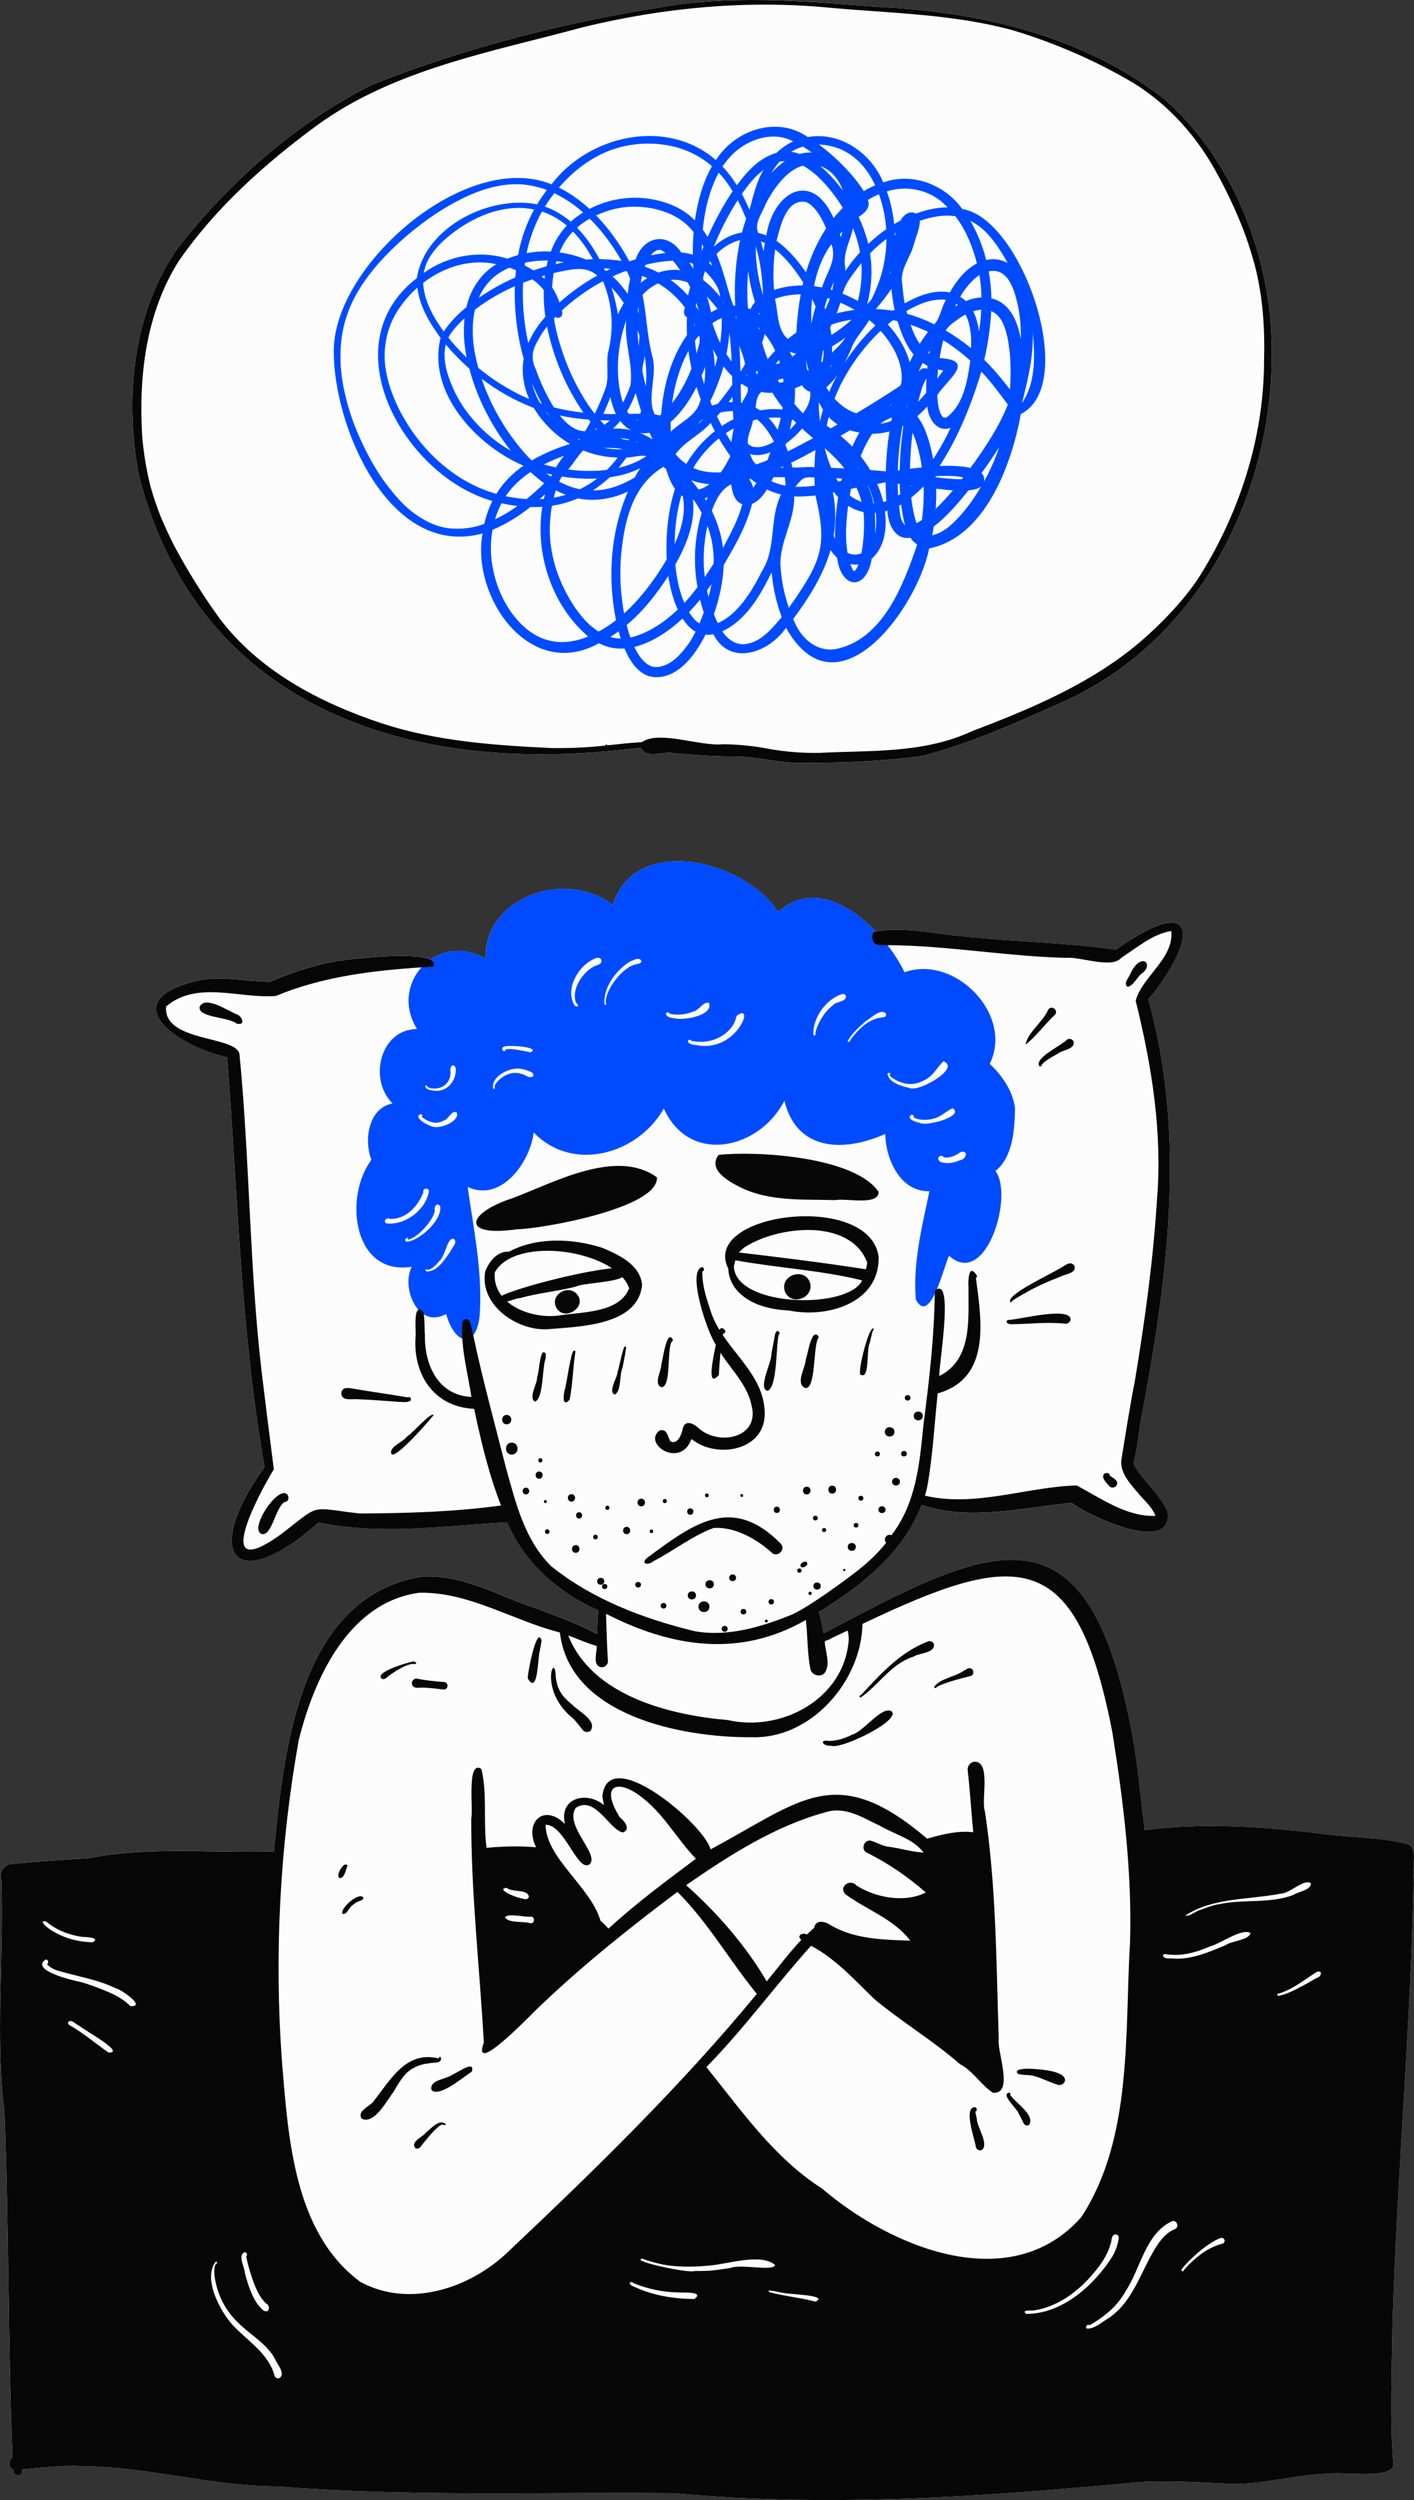 <svg xmlns="http://www.w3.org/2000/svg" width="610.99" height="1080" viewBox="0 0 610.99 1080"><rect x="0" y="0" width="610.99" height="1080" fill="#333333" stroke="none"/><g id="a"/><g id="b"><g id="c"><g id="d"><path d="M59.82 204.53c-5.97-32.94-2.44-69.74 17.21-97.7 22.57-28.59 50.9-53.7 83.54-70.15C202.7 19.96 247.35 8.83 292.16 2.09c28.86-4.04 57.97-1.36 86.87.86 43.9 2.06 88.99 12.36 124.19 39.95 26.25 23.06 41.71 58.28 45.51 92.67 6.68 68.18-26.63 140.66-91.42 168.55-19.27 8.61-38.74 17.33-59.24 22.54-18.34 2.34-37.17 3.14-55.67 2.81-8.2-.52-16.24-2.54-24.46-2.75.12.01.22.01.34.02-9.27.21-18.48-.71-27.69-1.4.13.0.26.0.4.02-4.33-1.08-11.79 2.83-13.93-2.29-2.15.16-4.31.38-6.45.59-94.69 11.1-185.42-18.3-210.78-119.13z" fill="#fcfcfc"/><path d="M601.69 1003.86c-.24 20.28-1.27 40.77.4 60.96-.64 6.21-21.81 2.89-27.2 3.74-13.68.17-27.08 4.24-40.77 4.48-13.85-.44-27.65-1.72-41.52-.83-66.83 6.27-134.02 11.17-201.11 4.83-57.1-.61-114.37 1.67-171.36-2.93-28.67-.07-56.33-8.55-84.93-8.78-8.59-.47-17.08.66-25.61 1.43.73 3.2-4.22 3.34-3.86.12-2.14-.92-2.29-4.08-.32-5.25-2.03-49.66-1.51-99.38-3.49-149.06-4.09-33.36-.19-66.86-1.36-100.27-1.15-3.8 1.43-7.36 5.47-7.21 10.78-1.06 21.58-1.7 32.4-2.45 26.44-5.15 53.21-2.03 79.9-2.91 4.27-43.75 10.97-110.27 64.29-118.73 14.59-.73 27.95 5.69 41.16 10.97 11.57 4.24 23.3 8.09 34.2 13.95.16-3.43.17-6.86.57-10.27-17.35-7.63-31.93-20.45-39.46-38.05-26.87 1.53-54.66 5.7-81.39.09-37.61 33.1-49.9 12.21-23.39-23.91-10.36-58.49-11.55-117.93-16.17-177.05-22.68-5.12-49.89-25.08-11.41-33.4 9.88-1.85 19.87.72 29.8.78 7.56-3.15 15.29-5.96 23.3-7.75.0.0.03-.01.04-.01 4.66-1.56 38.18-5.69 46.02-1.78 6.38-4.43 15.23-5.49 23.98-.43-.63-27.16 35.42-38.71 54.92-23.16 9.95-31.4 57.33-18.95 71.45 2.98 13.77-12.39 30.38-3.94 42.22 8.5 11.99-2.35 25.79 1.22 38.19 2.07 21.79 2.43 43.79 2.57 65.5 5.72 36.42-25.61 35.33-4.59 14.05 21.61 16.62 59.42 8.19 121.52-3.16 181.14l.06-.38c-.11.59-.2 1.19-.3 1.79.0.03.0.07-.02.1-.94 5.93-1.49 11.94-3.05 17.77 4.02 7.68 11.48 13 14.85 20.99 2.08 18.78-34.54 1.4-41.58-4.04-21.27 2.07-43.94 7.95-64.76.92-8.09 20.95-25.96 34.84-44.48 46.32 1.06 2.96 1.47 6.12 2.06 9.19 71.2-37.8 113.11-59.64 132.6 39.54.04.15.06.31.09.46 3.13 14.82 4.11 29.97 6.11 44.96 26.27-3.43 52.46-1.44 78.63 1.82 11.84 1.59 24.18 1.09 35.68 4.48 3.65 2.83 1.15 8.76 1.92 12.83-1.19 64.79-7.18 129.36-9.17 194.12z" fill="#fcfcfc"/><path d="M280.37 292.11c-5.32-1.83-8.42-7.08-10.55-11.98-3.81.33-7.63-.53-11.04-2.24-29.76 16.58-55.2-19.81-50.29-47.43-40.41 10.96-64.53-46.43-64.26-79.02.15-37.29 57.32-86.79 94.09-71.82 16.19-21.34 49.91-28.87 71.02-10.45 8.28-13.05 26.37-19.28 39.68-9.96 14.01-2.48 27.39 6.86 32.63 19.59 12.58-4.47 26.5.88 34.16 11.5 25.91 3.99 50.49 75.95 25.28 88.58-3.93 21.74-15.39 53.25-39.6 58.03-5.24 26.25-39.98 73.39-61.84 34.29-7.28 10.7-24.18 16.93-31.41 2.8-1.11.21-2.26.26-3.4.15-4.42 9.03-13.03 20.74-24.48 17.96zm3.86-3.96c5.96-.67 10.24-5.76 13.51-10.37v.02c1.04-1.59 1.97-3.24 2.83-4.93-2.39-1.29-4.14-3.43-5.63-5.67-5.94 5.47-12.94 10.25-20.84 12.3 1.58 3.19 3.55 6.49 6.86 8.12l-.04-.02c.49.24 1.01.41 1.55.5l-.29-.06c.67.14 1.37.13 2.05.1zm76.32-7.64c20.72-3.74 29.75-27.54 35.76-45.3-1.15-.78-2.18-1.75-2.93-2.93-6.7 1.19-9.73-6.12-9.94-11.67-.35.11-.7.2-1.06.29.93 7.11-.02 15.51-5.72 20.48-2.34 14-13.17 13.3-14.96-.47-1.08-.97-2.01-2.07-2.81-3.27-3.19 10.92-9.42 20.72-16.17 29.79.33.76.68 1.51 1.05 2.26-.05-.09-.09-.17-.13-.25 3 6.61 9.29 11.99 16.91 11.07zm-38.81-2.24c6.97-.66 11.77-6.69 16.03-11.66-2.27-6.24-3.79-12.76-4.34-19.38-4.89 9.93-10.88 20.63-21.34 25.49 2.09 3.19 5.65 5.94 9.64 5.55zm-77.15-.96c3.29-.24 6.51-1.06 9.54-2.35-15.67-13.38-23.09-35.82-19.8-56.02-1.71.11-3.44.13-5.16.08-4.99 3.99-10.45 7.39-16.35 9.85-.65 3.64-.84 7.35-.61 11.04.0-.09-.01-.19-.02-.28.47 6.66 2.27 13.18 5.25 19.15-.04-.09-.08-.17-.12-.25.92 1.8 1.93 3.54 3.05 5.22-.03-.04-.06-.09-.09-.13 3.11 4.55 7.07 8.68 12.01 11.21l-.04-.02c3.79 1.96 8.08 2.84 12.33 2.49zm23.62-1.5c-.33-1.02-.63-2.04-.91-3.07-1.16.85-2.36 1.65-3.58 2.42 1.45.44 2.97.67 4.49.66zm4.21-.4c7.8-1.85 14.66-6.65 20.44-12.06-2.09-4.6-3.33-9.54-4.09-14.52-5.04 7.79-10.83 15.21-17.99 21.18.45 1.74.97 3.47 1.55 5.18l-.02-.05c.03.09.07.18.1.27zm-13.74-2.58c2.63-1.42 5.14-3.08 7.5-4.91-3.72-18.48-2.39-38.22 5.16-55.59-6.67 3.2-14.35 4.45-21.63 2.97-3.59 1.51-7.36 2.62-11.21 3.19-.38 2.15-.64 4.31-.8 6.49l.02-.27c-.84 10.36 1.6 20.78 6.24 30.03-.04-.08-.09-.16-.13-.24 2.99 5.94 6.65 11.66 11.72 16.05-.07-.07-.14-.13-.21-.19 1.06.9 2.15 1.75 3.34 2.47zm43.55-3.51c.67-1.55 1.29-3.11 1.87-4.71-.61-1.84-1.14-3.72-1.6-5.61-1.52 1.89-3.1 3.71-4.77 5.46.11.17.21.34.32.51-.05-.07-.09-.14-.14-.2 1.22 1.7 2.45 3.53 4.33 4.56zm7.9-.13c.34-.15.68-.31 1.02-.47h0c5.3-2.66 9.24-7.32 12.51-12.16l-.02.03c.05-.07.1-.14.15-.22l-.03.04c2.07-3.11 3.81-6.39 5.5-9.72l-.02.05c.04-.08.08-.15.12-.23h0c6.21-9.95 2.97-22.36 8.12-32.87-2.09-.54-4.15-1.24-6.08-2.18-1.63 2.54-3.59 5.07-6.45 6.24-2.36 9.46-7.32 18.04-12.24 26.38-.23 7.25-1.92 14.43-4.23 21.31.5 1.29 1.06 2.55 1.67 3.8zm-40.45-4.17c5.7-5.15 10.52-11.2 14.79-17.57-.05.08-.11.16-.16.24 1.33-1.98 2.59-3.99 3.78-6.05-.46-10.24.44-20.65 3.58-30.45-1.84-2.53-2.94-5.55-3.82-8.52-.4-.34-.81-.67-1.22-.99-13.77 8.27-17.07 24.28-18.36 39.41.0-.05.0-.09.01-.14-.28 4.19-.29 8.38-.04 12.58.0-.05.0-.11-.01-.16.27 3.91.74 7.8 1.45 11.66zm71.17-2.44c.87-1.2 1.71-2.41 2.55-3.63-.05.08-.11.16-.16.24 12.14-17.76 14.03-24.47 9.11-45.15-3.04.32-6.12.56-9.18.43.27 10.66-6.67 20.07-5.89 30.48.0-.05.0-.09-.01-.14.22 3.02.61 6.01 1.19 8.97-.02-.09-.04-.18-.05-.27.63 3.07 1.44 6.11 2.45 9.07zm-45.15-2.09c2.03-2.16 3.89-4.47 5.69-6.83-1.93-10.61-1.29-21.73 1.83-32.05-1.04-1.93-2.18-3.8-3.41-5.62-.12.0-.25-.02-.37-.03 1.05 9.86-2.82 19.49-7.63 27.9.23 2.47.58 4.92 1.06 7.35.0-.05-.02-.1-.03-.15.45 2.19 1.02 4.35 1.73 6.47-.02-.05-.03-.09-.05-.14.37 1.04.76 2.08 1.19 3.09zm10.46-2.55c.4-1.49.76-2.99 1.07-4.5l-.06.29c.09-.47.18-.94.26-1.41-.63.92-1.28 1.84-1.94 2.75.21.96.43 1.92.66 2.88zm-1.62-8.63c1.35-1.94 2.61-3.93 3.85-5.93.02-1.33-.02-2.66-.09-4 0 .1.01.2.02.29-.26-4.28-1.13-8.5-2.64-12.51-.77 3.36-1.22 6.79-1.48 10.23l.02-.26c-.28 4.06-.21 8.14.33 12.18zm64.63-2.54c.84-.81 1.39-1.86 1.77-2.95-1.17.14-2.36.07-3.53-.14.45 1.05.8 2.22 1.58 3.09-.07-.08-.14-.16-.21-.24.11.11.24.18.38.24zm.6-7.19c.84-.07 1.67-.19 2.45-.54.49-2.65.8-5.34.99-8.03v.02c.17-3.27.27-6.57-.11-9.83-2.35-.49-4.61-1.42-6.63-2.7-.31 2.3-.55 4.62-.71 6.94.0-.03.0-.05.0-.08-.29 4.5-.3 9.03.47 13.48 1.1.51 2.32.8 3.53.74zm-60.69-15.57c1.68 4.07 2.79 8.36 3.3 12.73 3.24-6.1 6.62-12.21 8.38-18.93-3.55-1.22-4.36-5.34-4.81-8.63-4.45 2.18-6.75 7.05-8.39 11.49.54 1.09 1.05 2.21 1.52 3.34zm-17.58 11.08c2.92-6.4 4.94-13.64 3.55-20.69-.21-.14-.42-.28-.62-.43-1.98 6.85-2.85 13.99-2.93 21.12zm69.33-2.3c-.13-6.02.4-12.04 1.32-17.98-.62-.68-1.2-1.4-1.75-2.14-.18.04-.35.07-.53.1 1.35 6.12 1.28 12.48.34 18.65.2.46.4.92.61 1.37zm41.98-1.56c5.25-1.14 9.2-5.23 12.67-9.08-.09.1-.17.19-.25.28 2.08-2.38 3.97-4.89 5.74-7.51l-.21.32c1.13-1.68 2.21-3.38 3.24-5.12-1.52 1.29-3.66 1.48-5.57 1.74-4.46 5.67-9.28 11.18-14.97 15.65-.19 1.24-.4 2.48-.64 3.71zm-24.65-4.55c0 1.29-.05 2.58-.12 3.87.59-2.59.68-5.24.52-7.89.0.09.01.19.02.28-.04-.48-.08-.95-.14-1.42-.15.01-.3.02-.45.03.15 1.71.17 3.43.17 5.14zm-178.42 1.66c-.09.0-.17.01-.25.02 1.79-.13 3.56-.35 5.31-.71-.08.02-.16.03-.24.05 1.59-.36 3.15-.81 4.68-1.37.79-3.43 1.96-6.76 3.53-9.91-37.92-10.65-70.34-67.36-32.62-96.28 3.3-21.94 31.32-36.01 51.93-31.85 1.29-2.16 2.72-4.23 4.25-6.22-.33-.13-.67-.25-1.01-.37l.06.02c-.06-.02-.13-.04-.19-.07.02.0.05.02.07.03-1.65-.54-3.31-.99-5.01-1.35h.04c-.07.0-.13-.02-.2-.03l.08.02c-10.79-2.3-21.84 1.07-31.44 5.96.06-.03.12-.06.18-.09-3.97 2-7.77 4.26-11.46 6.74.06-.04.11-.07.16-.11-4.54 3.08-8.88 6.41-13.01 10.03l.02-.02c-3.91 3.46-7.67 7.11-11.12 11.02.03-.03.06-.06.08-.1-5.7 6.57-10.74 13.86-13.55 22.15l.06-.18c-1.62 4.56-2.54 9.35-2.86 14.18l.02-.2c-.18 2.83-.18 5.67-.02 8.5.0-.07-.01-.14-.02-.2.22 3.23.67 6.42 1.29 9.59v-.06c0 .07.01.13.03.2h0c.92 4.46 2.13 8.85 3.62 13.16-.02-.07-.05-.13-.07-.19 1.66 4.7 3.63 9.26 5.87 13.71-.02-.03-.03-.06-.05-.09 2.05 4.06 4.3 8.01 6.84 11.79-.04-.06-.08-.12-.12-.18 2.08 3.04 4.35 5.96 6.77 8.74h-.01s.09.09.14.15l-.04-.04c1.5 1.68 3.06 3.28 4.74 4.78-.06-.05-.11-.1-.17-.14 2.73 2.4 5.79 4.44 9.03 6.08-.07-.04-.14-.07-.2-.11 3.32 1.68 6.93 2.76 10.66 2.97-.06.0-.12-.01-.18-.02 1.45.08 2.89.08 4.34.0zm191.35-1.5c-.86-2.9-1.33-5.91-1.69-8.91-.31.18-.62.35-.94.53.44 2.86.32 6.28 2.62 8.39zm4.96-.83c.8-.43 1.57-.9 2.33-1.39.62-4.71.87-9.47.72-14.22-.1-.01-.19-.03-.29-.04-1.59 1.64-3.29 3.17-5.06 4.6.22 2.15.58 4.28 1 6.41.0-.04-.02-.09-.03-.13.02.11.05.21.07.32v-.06c.32 1.53.68 3.06 1.26 4.51zm-182.14-1.67c.46-.22.91-.44 1.37-.67-.07.04-.15.07-.22.11 2.99-1.51 5.85-3.22 8.55-5.2-2.33-.28-4.63-.67-6.9-1.16-1.17 2.2-2.09 4.53-2.8 6.92zm190.64-11.64c.02 2.37-.06 4.74-.24 7.1 1.87-1.78 3.66-3.64 5.37-5.57-.08.09-.15.17-.22.26.77-.88 1.55-1.77 2.3-2.66-2.42-.15-4.84-.42-7.25-.72.01.53.02 1.06.03 1.6zm-28.25.52c.46 1.4.81 2.84 1.09 4.29.11.0.23.0.34.0-.63-2.65-1.51-5.25-2.62-7.74l-.12.02c.48 1.12.92 2.27 1.3 3.44zm3.59-2.09c.72 1.88 1.31 3.8 1.77 5.76.45-.13.91-.26 1.35-.41-.23-2.7-.31-5.41-.31-8.12-1.22.23-2.44.45-3.66.68.3.69.58 1.39.85 2.1zm-7.61 5.66c-.51-2.1-1.26-4.14-2.19-6.08-.79.15-1.58.31-2.37.47-.05.22-.1.45-.14.67.02-.08.03-.15.05-.22-.16.79-.31 1.59-.45 2.38 1.5 1.24 3.25 2.17 5.11 2.78zm-67.15-.49c.23-.52.47-1.04.72-1.55-.44.21-.88.4-1.34.56.21.33.42.66.62.99zm-71.33-1.22c-.21.19-.42.37-.63.56.61-.02 1.22-.06 1.82-.11.15-.67.32-1.33.49-2-.56.52-1.12 1.04-1.69 1.55zm-6.26.5c2.66-2.13 5.21-4.41 7.62-6.81-2.08-1.48-4.05-3.12-5.93-4.85-4.18 2.8-7.96 6.22-10.71 10.46 2.98.59 5.99 1 9.02 1.21zm11.72-.6c1.76-.29 3.49-.73 5.19-1.24-1.46-.55-2.89-1.19-4.27-1.9-.34 1.04-.64 2.09-.91 3.14zm148.8-.95c.31-.18.61-.37.91-.57-.1-1.46-.17-2.92-.21-4.39-.29-.04-.58-.07-.88-.11.02 1.69.08 3.37.17 5.06zm-173.61-.65c2.97-4.88 7.06-8.99 11.76-12.21-20.37-8.66-41.74-31.66-35.82-55.18-4.76-6.43-9.07-13.65-10.05-21.73-2.87 2.55-5.43 5.43-7.6 8.59.02-.03.04-.05.05-.08-.04.06-.08.11-.12.17l.03-.04c-5.93 8.38-7.86 19.14-5.57 29.12.0-.04-.01-.07-.02-.11.5 2.34 1.14 4.63 1.93 6.89v-.02c.96 2.71 2.09 5.35 3.36 7.93-.01-.03-.03-.05-.04-.08 1.55 3.07 3.29 6.03 5.2 8.88l-.03-.04c.04.06.08.11.12.17l-.04-.06c1.79 2.61 3.71 5.11 5.79 7.5l-.03-.03c.05.05.09.1.14.16-.02-.03-.05-.05-.07-.08 2.08 2.35 4.3 4.56 6.64 6.65-.05-.05-.11-.1-.16-.14 2.31 2.03 4.74 3.91 7.29 5.64h-.01c4.36 2.93 9.07 5.32 14.03 7.06-.03.0-.06-.02-.09-.03.07.02.14.05.21.07h-.03c1.04.34 2.08.66 3.13.96zm41.72-1.52c6.44.06 12.66-2.33 18.11-5.62.73-1.34 1.5-2.66 2.32-3.95-4.11 2.06-8.64 3.25-13.18 3.91-2.23 2.11-4.66 3.99-7.25 5.66zm45.69-.41c1.55-.27 2.93-1.08 4.23-1.94-.08.05-.16.11-.24.16.23-.17.47-.33.69-.5-2.7-.25-5.38-.75-7.9-1.75 1.12 1.31 2.19 2.65 3.21 4.04zm-51.3-.1c.12-.06.25-.12.37-.18h-.01c1.63-.82 3.2-1.74 4.73-2.75-.06.04-.11.08-.17.12.86-.58 1.7-1.19 2.52-1.82-5.05.23-10.12-.06-15.12-.85-.63.59-.9 1.41-1.25 2.18 1.71.92 3.5 1.67 5.31 2.33-.08-.03-.17-.06-.25-.09 1.27.43 2.55.8 3.87 1.06zm74.32-2.36c.26.54.41 1.13.52 1.72.5-.64 1-1.29 1.44-1.98-.85-.6-1.67-1.24-2.46-1.92-.23.07-.46.14-.69.2.48.61.86 1.27 1.19 1.97zm23.05 1.22s-.1.0-.15.01c1.43-.1 2.84-.22 4.26-.4-.06-1.19-.1-2.38-.12-3.58-2.17-.09-4.39-.39-5.96 1.44l.03-.02c-.38.36-.75.73-1.1 1.11.06-.07.11-.13.17-.19-.49.56-.95 1.13-1.38 1.72 1.42.03 2.84-.02 4.26-.1zm45.42-.16c.13-.11.25-.23.38-.34-.13-.02-.27-.03-.4-.05.0.13.01.26.02.4zm-54.04-.22h0c.03-.06.07-.12.1-.18-.01-.46-.03-.91-.05-1.37.0.09.01.18.02.26-.06-.81-.13-1.61-.23-2.41-1.65.0-3.31.03-4.96.0-.27.59-.56 1.18-.85 1.76.84.38 1.7.72 2.57 1.02-.08-.03-.17-.06-.25-.09 1.16.38 2.34.71 3.54.97-.03.0-.06-.01-.09-.02.07.01.14.03.21.04zm84.92-5.34c.92.91 1.22 2.37.93 3.61.57-1.02 1.13-2.06 1.66-3.1-.02.04-.04.09-.06.13.06-.11.11-.23.17-.34l-.02.03c1.88-3.81 3.56-7.72 4.88-11.76-2.43 3.86-4.96 7.66-7.69 11.32l.13.11zm-62.12 3.54c.48-.1.96-.19 1.43-.29.08-.33.16-.66.24-1-.83-.04-1.66-.09-2.48-.13.26.48.53.95.81 1.42zm53.43-.98c.22-.29.45-.58.67-.88-1.27-.22-2.54-.37-3.82-.48.06.0.12.0.19.01-.1.0-.2-.01-.3-.02h.07c-2.71-.16-5.42-.12-8.12.02.01.16.03.31.04.47 2.41.29 4.82.55 7.24.72h-.03c1.36.08 2.72.15 4.08.15zm-177.56-1.18c.23-.24.48-.48.59-.8-.84-.18-1.68-.38-2.51-.6.63.48 1.27.95 1.92 1.4zm73.45-1.8c1.38-1.81 2.5-3.8 3.54-5.83-.04.09-.08.17-.12.25.21-.52.59-.99.67-1.54-1.75-2.44-3.38-4.98-4.88-7.58-2.17 1.71-4.14 3.67-5.98 5.73.05-.06.1-.11.15-.17-1.4 1.62-2.71 3.31-3.91 5.08.04-.06.08-.12.12-.19-.51.77-1 1.55-1.46 2.34 3.69 1.72 7.86 2.04 11.89 1.91zm70.88-.48c.15.02.3.03.44.05.16-5.77.68-11.54 1.58-17.24-2.44.67-4.97 1-7.49 1-1.96 3.05-3.63 6.29-4.96 9.67 1.51 1.9 2.91 3.9 4.14 5.99 2.1.16 4.2.29 6.29.53zm-123-.31c.98-.07 1.96-.17 2.93-.28 1.68-1.66 3.25-3.45 4.66-5.34-5.09-.09-10.17-1.17-14.89-3.08-2.47 2.43-4.16 5.66-6.52 8.23 1.66.22 3.32.39 5 .51-.08.0-.16-.02-.23-.02 3.02.19 6.03.18 9.06.0zm128.62-.02c.27-.04.55-.08.82-.12.15-6.41.67-12.83 1.62-19.18-.15.08-.3.16-.45.24-.83 4.69-1.42 9.42-1.75 14.18v-.03c-.1 1.64-.18 3.28-.23 4.92zm-16.66-.59c-.3-.45-.61-.89-.93-1.34l-.03.08c.29.41.57.83.84 1.25h.11zm21.95-.19c1.7-.2 3.41-.36 5.12-.54-.2-1.44-.45-2.88-.73-4.32v.02c-.02-.12-.04-.23-.07-.35.01.08.03.17.05.26-.8-3.64-1.74-7.28-3.28-10.69-.65 5.18-1 10.4-1.1 15.62zm-33.89-.37c1.84.07 3.68.15 5.52.23-2.49-3.21-5.42-6.07-8.49-8.72.74 2.88 1.62 5.74 2.79 8.49.06.0.12.0.18.0zm56.99-.51c1 .12 1.97.32 2.95.54 1.88-2.41 3.63-4.94 5.33-7.47-.04.06-.09.12-.13.18 2.99-4.46 5.83-9.06 8.25-13.86-.04.07-.07.14-.11.21 1.04-2.11 2.01-4.24 2.89-6.41-3.67-4.87-7.24-9.84-11.45-14.26-4.32 14.2-9.91 28.27-18.04 40.77 3.43-.16 6.88-.13 10.3.3zm-149.07.52c4.26-1 8.41-2.58 12.02-5.07-2.8-.62-5.71.63-8.57.56-1.08 1.56-2.23 3.07-3.45 4.52zm69.85-.06c.45-.02.91-.02 1.36-.03-.04-.17-.08-.34-.12-.52-.41.18-.83.37-1.24.55zm5.29-.1c3.18.15 6.4-.47 9.54-.1.06-2.48.19-4.97.42-7.44-3.46 1.85-6.88 3.78-10.43 5.45.17.69.33 1.39.47 2.09zm-102.19-.04c1.03-1.77 2.22-3.46 3.55-5.04-3 1.08-5.92 2.34-8.78 3.75 1.73.49 3.47.92 5.23 1.29zm86.59-1.29c1.61-.57 3.21-1.16 4.8-1.79.45-1.15.88-2.32 1.3-3.48-2.75 1.14-5.91 1.67-8.81.79.6 1.63 1.31 3.33 2.67 4.47-.07-.06-.13-.11-.19-.17.07.06.15.11.23.17zm-30.26-.2c3.19-5.44 7.41-10.27 12.36-14.18-.62-1.18-1.23-2.36-1.8-3.56-4.55 5.2-11.13 7.95-15.2 13.51 1.33 1.64 2.93 3.02 4.65 4.24zm-13.62-.66c.16-.14.32-.28.47-.43l-.1-.06c-.12.16-.25.33-.37.49zm-53.16-.86c5.23-3.01 10.81-5.39 16.58-7.12-6.42-3.78-11.83-9.2-15.68-15.57-8.09-3.07-15.67-7.42-22.55-12.61.09.28.19.57.29.85l-.02-.05c1.34 3.81 2.93 7.52 4.72 11.13-.02-.04-.04-.08-.06-.12 1.87 3.7 3.95 7.27 6.26 10.71h0c2.21 3.22 4.57 6.35 7.15 9.3l-.03-.03c1.08 1.21 2.2 2.39 3.35 3.53zm170.03-12.96c1.61 3.99 2.68 8.19 3.44 12.42 2.2-3.34 4.18-6.82 6-10.39l-.03.05c.53-1.06 1.05-2.12 1.55-3.2-5.98 2.15-9.65-4.08-10.04-9.24-1.39 1.48-2.83 2.93-4.38 4.25 1.46 1.83 2.57 3.97 3.47 6.11zm-59.34 9.01c3.7-1.74 7.26-3.79 10.89-5.67-1.6-1.37-3.22-2.72-4.75-4.18-2.06 2.47-4.4 4.66-7.01 6.52-.06.2-.13.41-.19.61.38.89.73 1.8 1.06 2.71zm-119.72-.24c-8.25-10.47-14.5-22.57-17.92-35.47-3.65-3.22-7.07-6.72-10.19-10.46-1.73 7.12 1.11 14.56 4.1 20.97-.02-.05-.04-.09-.07-.14 1.12 2.21 2.37 4.34 3.75 6.41l-.03-.04c.04.06.08.11.12.17-.02-.04-.05-.07-.07-.1 1.4 2.02 2.91 3.96 4.53 5.81h0c4.53 5.09 9.86 9.48 15.79 12.85zm48.61-.62c-2.74-.67-5.7-.64-8.53-.62 2.8.52 5.68.71 8.53.62zm58.46-.93c2.36-.19 4.6-1.18 6.66-2.31-1.83-3.64-4.16-7.09-7.34-9.69-.58.14-1.16.29-1.74.45-.5 3.41-2.66 6.63-2.19 10.08.12.12.25.23.39.35-.06-.05-.11-.1-.17-.15.43.37.91.67 1.43.91-.07-.03-.13-.07-.2-.1.14.06.28.12.42.18-.07-.03-.14-.05-.21-.07.94.36 1.95.38 2.95.34zm37.08-3.48c1.18 1.04 2.31 2.12 3.4 3.24.91-2.07 1.92-4.09 3.04-6.05-1.35-.25-2.69-.59-4-1.03-1.37.81-2.74 1.61-4.1 2.42.56.46 1.12.94 1.66 1.42zm-88.83 1.54c-.4-.18-.81-.34-1.23-.5l-.07.13c.43.12.87.24 1.29.37zm39.98-.22c.25-1.99.59-3.98 1.01-5.94-1.16.64-2.29 1.32-3.39 2.06.76 1.31 1.56 2.61 2.38 3.88zm-44.49-.87c.05.0.1.02.15.03.06-.11.13-.23.19-.34-1.21-.29-2.45-.46-3.69-.58.95.76 2.22.61 3.35.89zm-21.08-.09h0l-.05-.03.05.03c.06-.1.13-.2.19-.3-.42-.07-.83-.15-1.24-.25.35.19.7.37 1.05.55zm31.54-.25c-.47-.94-.91-1.89-1.34-2.84-1.32.26-2.68.32-4.03.11h0c1.87.74 3.67 1.67 5.37 2.73zm7.83-3.31c4.72-4.62 11.61-6.92 12.93-14.07-.64-1.74-1.24-3.49-1.79-5.26-2.84 5.6-6.37 10.98-11.16 15.12-.03 1.41-.02 2.81.02 4.22zm-37.02-.18c.81-1.35 1.59-2.71 2.35-4.09-.28-.32-.55-.65-.81-.98-4.21-.3-8.4-.86-12.52-1.78 2.82 3.32 6.35 6.79 10.98 6.85zm18.11-.81c.63.1 1.26.22 1.89.37-1.92-.88-3.51-2.35-4.75-4.04-.98 1.21-2.05 2.32-3.23 3.35 2.03-.16 4.09.0 6.09.32zm65.13.23c.48-1.74.93-3.49 1.32-5.25-.2-.02-.39-.04-.59-.05.05.0.1.0.15.01-1.62-.09-3.23-.09-4.85.01 1.52 1.61 2.82 3.4 3.97 5.28zm5.18.0c.6-.6 1.19-1.21 1.76-1.84l-.06.07c.38-.43.75-.87 1.11-1.32-.39-.39-.77-.78-1.15-1.17-.22-.06-.44-.12-.65-.17-.3 1.49-.63 2.97-1 4.44zm-84.07.0c.28-.11.56-.23.84-.35-.14-.14-.27-.29-.41-.43-.14.26-.29.52-.43.78zm101.8-.67c.98-.57 1.97-1.14 2.95-1.71-1.4-.89-2.67-2-3.82-3.2-.32 1.24-.61 2.49-.88 3.75.59.38 1.17.76 1.75 1.16zm-47.04-1.02c1.6-1.07 3.26-2.04 4.98-2.91-.08-1.18-.14-2.36-.18-3.54-1.84-.02-3.69.21-5.48.63-.47.55-.95 1.09-1.44 1.62.67 1.42 1.39 2.82 2.13 4.2zm-50.71-.55c.59-.43 1.17-.88 1.73-1.35l-.17.15c.24-.21.48-.43.71-.66-1.37-.01-2.75-.04-4.12-.09h0c.6.66 1.21 1.31 1.84 1.95zm40.37-.26c.75-.67 1.49-1.35 2.22-2.04-1.03.38-1.61 1.19-2.22 2.04zm78.97-.16c1.56-.25 3.1-.68 4.58-1.23.1-.52.2-1.03.31-1.55-1.63.75-3.42 1.37-4.75 2.65.03-.03.06-.05.09-.08-.08.07-.15.14-.23.21zm-26.26-.98c.39-1.72.83-3.43 1.33-5.13-.65-1.03-1.24-2.09-1.78-3.17-.12 1.67.08 3.4.15 5.08l-.02-.26c.09 1.16.19 2.32.32 3.47zm-78.67-.37c.03-.08.06-.16.09-.24-.22.0-.45.01-.67.02.19.08.38.15.58.23zm133.13-1.25c7.59-5.24 9.35-16.08 10.51-24.69-.36-.33-.73-.66-1.09-.99.07.07.14.13.21.19-3.38-2.94-6.97-5.66-10.79-8.01-.33 1.3-.63 2.6-.89 3.91.02-.1.04-.2.06-.31-.27 1.36-.52 2.73-.73 4.1 15.95.92 3.33 9.19-1.04 16.07.27 3.16.34 6.64 2.3 9.28-.04-.04-.08-.09-.12-.14.1.12.21.23.32.33l-.04-.04c.05.04.1.07.16.1h-.04c.23.08.47.1.72.14-.09.0-.18.0-.27-.03.03.0.06.01.08.02-.05.0-.09.0-.14-.01.06.0.13.0.19.02h-.03c.31.02.63.02.93-.06-.1.04-.2.07-.29.11zm-171.28-.64c-.41-.57-.8-1.16-1.17-1.75-.1-.03-.2-.06-.3-.09.47.62.96 1.24 1.47 1.84zm47.42-.4c.06.02.13.04.19.06.21-.16.42-.33.63-.49.9-12.05 4.11-24.3 11.15-34.26-.14-2.59-.14-5.19-.02-7.78-1.71-.71-1.35-2.67-.88-4.1-3.09-4.21-7.06-7.81-11.56-10.46-.98.43-1.9.99-2.8 1.57.05-.04.11-.07.16-.11-.08.05-.15.11-.23.16l.05-.03c-1.44.98-2.77 2.09-3.95 3.36 1.87 8.91 1.9 17.88 4.3 26.7 1.97 7.55-1.61 15.44.06 22.61-.02-.07-.05-.14-.07-.21.29.84.59 1.68.9 2.51.7.11 1.38.27 2.07.48zm-18.95-.55c.05-.07.1-.13.15-.2-1.09-2.27-1.78-4.7-2.36-7.15-.89 2.47-1.92 4.89-3.04 7.27 1.75.06 3.49.09 5.24.08zm5.8-.09c1.65-.03 3.29-.06 4.94-.09.12-.38.24-.77.35-1.15-.86-2.57-1.63-5.16-2.33-7.78-1.03 2.75-2.22 5.43-3.76 7.94.24.38.52.74.79 1.1zm-14.7-.17c1.59-3.2 3.02-6.47 4.22-9.84-.02.07-.05.14-.07.2 2.38-5.2.61-10.91 1.51-16.42 2.68-10.54 2.06-20.94-2.14-31.1-2.56 1.37-5.05 2.86-7.46 4.48.06-.04.12-.08.17-.12-3.19 2.17-6.24 4.53-9.15 7.08l.15-.14c-.52.46-1.03.92-1.53 1.4 1.01 1.84-.9 4.16-2.73 2.71-.21.22-.43.45-.64.68.8 5.27 2.27 10.41 3.99 15.45-.03-.07-.05-.15-.08-.22 2.71 7.78 6.31 15.25 10.88 22.11-.04-.07-.09-.13-.13-.2.91 1.34 1.86 2.65 2.86 3.92h.14zm89.95-.05c2.05-2.87 3.51-5.77 3.07-9.36-1.53-.37-2.71-1.45-3.48-2.79-1.01.46-2.02.91-3.06 1.29.06 2.26-.03 4.52-.25 6.77 1.17 1.42 2.43 2.78 3.73 4.09zm23.1-.05c6.4-3.88 12.79-7.78 19-11.96.65-1.51.57-3.17.53-4.78.01.1.02.2.03.3-.14-2.22-.63-4.38-1.34-6.48.03.09.06.18.1.27-.46-1.31-.99-2.58-1.59-3.83.02.03.03.07.05.1-.04-.08-.09-.17-.13-.25.02.03.03.07.05.1-1.68-3.29-3.82-6.32-6.26-9.08-1.85 1.75-3.62 3.59-5.3 5.5l.14-.15c-2.36 2.7-4.56 5.53-6.59 8.5.04-.06.08-.11.12-.17-2.09 3.11-3.99 6.33-5.68 9.67.03-.06.06-.12.09-.19-1 2.01-1.89 4.05-2.7 6.15 2.6 2.8 5.8 5.25 9.51 6.32zm-120.28-.52c.76.09 1.52.18 2.28.25-7.66-11.18-13.03-23.94-15.71-37.23-1.63 2.01-3.02 4.21-4.18 6.52l.03-.06c-.03.06-.06.13-.1.19.01-.03.03-.05.04-.08-2.3 3.86-2.72 7.78-.68 11.83-.01-.03-.02-.06-.03-.09 2.04 5.81 4.62 11.42 7.87 16.64 1.47.38 2.95.72 4.44 1.02h-.03c2.01.4 4.04.74 6.08.99zm76.78-1.83c.64.32 1.25.69 1.83 1.1 3.15-.55 6.42-.69 9.63-.38.05-.29.09-.59.13-.88-1.59-2.02-3.06-4.14-4.41-6.33-1.6.07-3.21-.04-4.78-.36-2.06 1.81-2.18 4.26-2.51 6.81l.1.05zm65.18-.08c.21-1 .44-2 .69-3-.28.98-.54 1.96-.79 2.95.03.02.07.03.1.05zm-84.09-.88c.81-.29 1.63-.55 2.46-.76 2.23-2.65 4.32-5.41 6.29-8.26-.03-1.25-.06-2.5-.09-3.75-1.35-1.27-2.57-2.67-3.69-4.15-1.44 5.18-3.43 10.2-5.75 15.05.25.63.51 1.25.78 1.88zm76.76.0c.15-.03.29-.05.44-.08.24-.2.45-.42.67-.64-.37.24-.74.48-1.11.71zm-150.27-.72c-1.57-2.9-3.02-5.86-4.26-8.92.73 3.04 1.92 5.99 3.54 8.67.24.08.48.16.72.24zm56.25-.32c3.58-4.52 6.27-9.68 8.4-15.02-.55-2.49-1-5.01-1.34-7.54-3.04 5.46-4.95 11.48-6.24 17.57v-.05c0 .09-.03.18-.05.27l.02-.09c-.31 1.61-.58 3.23-.79 4.86zm30.2-.11c.9-2.28 2.92-4.12 2.51-6.71-.94-.47-1.85-1-2.72-1.59-.12.18-.23.37-.35.55.05 2.56.1 5.12.12 7.67.14.02.29.05.43.07zm121.08-.35c-.01.1-.02.2-.03.3 5.9-8.63 5.62-20.65 4.54-30.72.45 10.36-1.96 20.51-4.51 30.42zm-172.54.25c.19-.35.38-.7.56-1.05-.04.07-.07.13-.1.19 1.08-2.19 2.02-4.46 2.83-6.76h0c1.25-9.01-2.86-18.67-1.82-28.08-3.97 11.16-5.04 24.29-1.46 35.71zm45.7-.23c.58-.03 1.15-.05 1.73-.05-.01-.74-.03-1.48-.04-2.22-.55.76-1.11 1.52-1.69 2.27zm81.85-.12c1.21-1.29 2.39-2.61 3.51-3.97-.05-2.06.0-4.12.13-6.18-1.93 2.98-2.65 6.74-3.64 10.15zm-168.04-1.24c-2.41-5.41-3.42-11.5-2.37-17.38-2.86-10.17-4.14-20.81-3.82-31.37-6.09 2.71-11.92 6.06-17.23 10.1-.48 1.97-.73 3.98-.89 6 0-.05.0-.09.01-.14-.14 2.26-.12 4.51.02 6.77h0c.33 4.25 1.15 8.44 2.28 12.55 2.31 1.9 4.7 3.68 7.17 5.37-.03-.02-.05-.03-.08-.05 3.24 2.17 6.6 4.14 10.07 5.91-.05-.03-.11-.06-.16-.09 1.65.83 3.31 1.61 5 2.33zm129.61-3.07c1.06-2.53 2.27-5.01 3.59-7.42-1.31 2.05-2.97 3.85-4.81 5.43.39.67.78 1.34 1.22 1.99zm69.84-10.96c2.99 3.11 5.63 6.52 8.3 9.9.0-.09.01-.17.02-.26.0.04.0.07.0.11.0-.13.02-.26.03-.39v.09c.26-4.43.29-8.88.03-13.31.0.05.0.09.01.13.0-.13-.02-.25-.03-.38.0.05.0.1.0.14-.22-2.9-.58-5.79-1.14-8.64.02.08.03.16.05.24-1.01-4.4-2.51-9.68-7.07-11.56-.36 7.09-1.43 14.14-3.01 21.05.96.94 1.9 1.89 2.82 2.87zm-149.06 8.56c.26-2.66.27-5.32.13-7.98v.05c-.13-1.81-.34-3.6-.63-5.39-.11 2.54-1.37 5.08-.83 7.57v-.03c.02.11.04.21.06.32l-.02-.11c.39 1.87.82 3.73 1.29 5.57zm25.2-.83c.14-.96.26-1.93.34-2.9.0.04.0.09.0.13.0-.1.01-.19.02-.29.0.03.0.07.0.1.09-1.56.11-3.11.05-4.66-.46 1.31-.97 2.6-1.5 3.88.35 1.25.72 2.49 1.11 3.73zm32.49-.73c.61-.1 1.23-.2 1.83-.34-.05-.5-.1-1-.16-1.5-.79.19-1.59.38-2.35.68.22.39.45.78.68 1.16zm68.27-1.83c.88-1.14 1.74-2.29 2.59-3.45-.76-.13-1.52-.27-2.27-.44-.1.92-.18 1.84-.25 2.76.0-.05.0-.11.0-.16-.03.43-.05.86-.08 1.3zm-82.15-.98c-.02-.23-.05-.45-.08-.68-.09.15-.18.3-.26.45.11.08.23.16.34.23zm4.07-.6c.23-.38.46-.75.7-1.13-.32-.21-.62-.44-.92-.68.09.6.16 1.2.22 1.8zm69.92-1.27c.78-1.21 2.47-2.16 3.79-1.28.05-.46.09-.92.15-1.38-.74-.36-1.45-.77-2.12-1.24-.64 1.28-1.24 2.58-1.82 3.89zm-76.74-.23c.64-1.06 1.27-2.14 1.87-3.22-.63-2.65-1.47-5.25-2.52-7.77.24 3.61.43 7.22.49 10.84.05.05.11.1.16.14zm29.32-.33c-.43-1.42-.79-2.86-1.11-4.32l-.04.04c.11 1.33.25 2.66.45 3.98.24.09.48.19.7.3zm9.4-1.42c.24-.37.47-.75.7-1.13-.2.18-.4.36-.6.54-.03.2-.06.39-.1.59zm-49.96-.07c.42-1.4.8-2.8 1.14-4.22-.7-1.18-1.36-2.37-1.98-3.59.48 2.58.76 5.19.84 7.81zm26.26-1.35c.64-.05 1.26-.21 1.87-.39-.13-.44-.27-.87-.41-1.31-.21.23-.42.46-.63.7.03-.03.06-.06.08-.09-.31.36-.62.72-.92 1.09zm32.51-6.16c-.87 1.93-1.77 3.85-2.76 5.72 3.82-5.9 8.26-11.39 13.37-16.21-.84-.82-1.71-1.61-2.63-2.35-2.58 4.38-6.33 7.96-7.98 12.84zm-12.84 5.48c.26-.21.51-.41.76-.62.2-1.56.34-3.13.38-4.7-.11.05-.22.09-.33.13-.31 1.72-.58 3.45-.81 5.19zm31.14-13.71c3.2 4.03 5.77 8.63 7.14 13.6.53-1.12 1.09-2.24 1.67-3.34-3.46-4.16-5.36-9.31-6.93-14.42-.23-.05-.47-.11-.7-.16.09.02.18.04.27.05-.51-.1-1.01-.2-1.52-.29-.77.59-1.52 1.19-2.26 1.81.81.89 1.59 1.81 2.34 2.75zm-69.8 13.34c-.08-2.02-.2-4.05-.34-6.07.0.08.01.17.02.25-.16-2.24-.37-4.48-.65-6.72-.24 3.14-.66 6.25-1.27 9.33.69 1.11 1.45 2.17 2.25 3.2zm15.58-1.07c1.03-1.26 2.1-2.48 3.23-3.66-.15-.31-.29-.62-.45-.93.03.06.05.11.08.17-1.16-2.28-2.51-4.46-4.13-6.44-.34 1.26-.71 2.52-1.14 3.76.66 2.41 1.48 4.78 2.41 7.11zm-130.08-.68c-1.13-5.59-1.53-11.36-.9-17.02-1.32 1.22-2.57 2.49-3.76 3.84.04-.05.09-.1.13-.15-1.26 1.46-2.48 2.99-3.38 4.7.92 1.15 1.87 2.27 2.84 3.38-.04-.05-.08-.09-.12-.14 1.66 1.87 3.39 3.66 5.19 5.39zm140.72-.38c.55-.4 1.08-.82 1.61-1.26v-.08c-.92-.18-1.85-.42-2.71-.79.34.72.72 1.43 1.11 2.13zm-41.36-1.31c.52-2.53 1.95-5.32 1.05-7.86-.61.73-1.21 1.48-1.77 2.24.18 1.88.42 3.75.72 5.62zm100.53-.02c.08-.49.17-.99.26-1.48-.24.39-.48.78-.72 1.17.15.11.3.22.45.31zm-42.04-.36c1.94-2.12 4.39-3.99 5.76-6.52-1.82 1.36-3.71 2.62-5.7 3.71.0.94-.01 1.88-.06 2.82zm60.11-1.98c.06-1.63.07-3.26-.01-4.89.0.05.0.11.01.16-.27-3.36-.8-6.79-2.4-9.81-1.06.55-2.09 1.17-3.08 1.84.1-.06.19-.13.28-.19-1.95 1.59-4.56 3.02-5.71 5.28 3.83 2.24 7.47 4.8 10.91 7.61zm-143.65-.83c.13-1.23.24-2.47.32-3.71l-.02.2c0-.48.15-.99-.02-1.44l.08.21c-.26-.75-.53-1.49-.82-2.23.04 1.34.1 2.67.19 4.01.0-.11-.02-.22-.02-.33.08 1.1.18 2.19.29 3.29zm121.46-1.05c1.11-1.78 2.31-3.51 3.59-5.16-2.33-1.12-4.71-2.1-7.16-2.96.08.03.17.06.25.09-.22-.07-.43-.15-.65-.22 1.05 2.87 2.22 5.73 3.97 8.25zm-169.13-.3c1.77-4.18 4.34-8 7.36-11.37-.54-3.82-.79-7.69-.67-11.55-1.39-1.8-3.1-3.34-4.96-4.65-1.35.47-2.68.97-4 1.49-.17 3.85-.12 7.7.14 11.54l-.02-.24c.33 4.44.92 8.83 1.8 13.19v-.06c.1.55.22 1.1.34 1.65zm82.91-.07c.24-1.71.42-3.43.55-5.16.0.06-.01.11-.02.17.13-1.93.18-3.86.17-5.79-.54.22-1.07.47-1.6.73.09-.04.17-.08.25-.12-.92.48-1.81 1.01-2.68 1.58.12.68.42 1.32.62 1.98h0c.79 2.24 1.68 4.45 2.7 6.6zm118.03-19.03c7.56 2.18 10.67 10.38 11.88 17.45.11-4.76-.25-9.54-1.18-14.22.02.11.05.22.07.33-1.41-6.5-4-17.34-12.77-15.48.73 3.87 1.09 7.77 1.16 11.71.28.07.56.14.84.21zm-88.8 17.3c1.2-.97 2.43-1.91 3.69-2.8.26-5.54.9-11.06 1.88-16.51-2.28.01-4.55.31-6.79.73.02.0.04.0.07-.02-.08.02-.16.03-.25.05.04.0.08-.01.12-.02-1.45.33-2.89.69-4.27 1.24 1.35 5.67.86 13.38 5.55 17.32zm18.82-1.7c3.13-1.93 6.05-4.21 8.79-6.64-2.96.42-5.87 1.16-8.7 2.11-.2.41-.41.83-.62 1.24.21 1.09.39 2.19.53 3.3zm-167.5-1.48c2.59-4.07 6.08-7.5 9.79-10.56 1.71-7.55 6.22-14.62 12.99-18.56-11.18-2.48-22.8 1.16-31.7 8.08.46 7.79 4.45 14.84 8.92 21.04zm230.51-4.15c.36 1.34.61 2.73.79 4.13.45-3.13.8-6.28.94-9.44-1.18.06-2.34.34-3.47.7.76 1.47 1.32 3.02 1.74 4.62zm-94.26 3.52c.07-.28.14-.57.21-.85-.14-.14-.29-.29-.43-.43.07.43.14.85.22 1.28zm-28.03-1.74c.11-.12.21-.23.32-.34-.11-.23-.21-.47-.32-.7.0.35.0.7.0 1.05zm103.73-.79h.01c2.68-2.85 2.97-7.23 5.06-10.57-.31-.04-.61-.08-.92-.1h.01c-1.88-.1-3.75.11-5.59.47.08-.02.15-.03.22-.04-3.84.84-7.44 2.57-10.83 4.53.1.39.2.79.31 1.18 4.04 1.12 7.98 2.68 11.72 4.53zm-53.11-.47.05-.03c.49-2.39 1.09-4.75 1.78-7.09-.47-1.15-.97-2.29-1.5-3.41-.1.88-.18 1.76-.25 2.65v-.07c0 .1.0.19-.02.29.0-.04.0-.09.01-.13-.15 2.6-.16 5.19-.07 7.79zm-32.38-1.66c-.06-.52-.12-1.04-.17-1.56-.07.0-.13-.01-.2-.02.14.52.09 1.11.37 1.58zm10.1-1.98c-.14-.33-.27-.65-.4-.98-.06.19-.12.38-.17.58.19.13.38.26.57.4zm-62.76-7.15c.6 2.31 1.08 4.65 1.46 7.01.76-1.68 1.58-3.35 2.56-4.91-1.58-2.42-3.35-4.7-5.37-6.77.5 1.54.94 3.1 1.35 4.67zm95.96 6.54c2.57-.68 5.18-1.18 7.81-1.49-1.14-.67-2.3-1.3-3.48-1.9.08.04.15.08.23.12-.97-.48-1.96-.93-2.95-1.36-.46 1.57-1.01 3.11-1.61 4.63zm-85.44-.15c-.1-.99-.23-1.98-.38-2.96-.06 1.04-.26 2.06.38 2.96zm31.2-.32c.9-.52 1.83-1 2.77-1.42-.98-1.27-2-2.52-3.05-3.74l.03.04c-.52-.59-1.05-1.17-1.59-1.73.79 2.23 1.41 4.53 1.84 6.85zm77.38-.87c.44.06.88.13 1.33.2.19-.14.39-.28.59-.42-.66-2.99-1.1-6.02-1.36-9.07-2.06 3.06-4.33 5.99-6.77 8.77 2.08.07 4.16.25 6.22.53zm-82.81.09c-.26-1.1-.55-2.18-.89-3.26-.11.44-.21.87-.32 1.31.42.64.82 1.29 1.21 1.95zm54.82-.34c.6-1.59 1.26-3.16 1.96-4.71-.34-.11-.69-.21-1.03-.31-.47 1.31-.9 2.63-1.3 3.96.13.35.26.7.38 1.06zm-32.36-.2c.47-1.15 1.16-2.21 1.95-3.15-1.41-4.39-2.4-8.91-2.98-13.49-.43 5.37-.46 10.76-.11 16.14.38.15.76.32 1.14.5zm88.39-1.16c.39-.24.79-.48 1.2-.7-.2-.16-.41-.32-.63-.45l-.07.13.02-.05c-.18.35-.35.71-.52 1.07zm-94.99-.39c-.5-9.48.12-19.03 2.11-28.31-3.9.93-7.42 3.16-10.22 6 3.12 7.21 4.61 14.93 7.27 22.3.28.0.56.0.84.0zm58.85-14.04c-.03 4.53-.71 9.05-1.81 13.44.34-.37.67-.74 1-1.11-.04.05-.09.09-.13.14.38-.47.86-.88 1.11-1.44-.04.07-.07.14-.1.21 1.26-2.55 2.37-5.17 3.33-7.85-.03.07-.06.15-.08.22.8-2.3 1.44-4.62 1.95-6.99h0c.75-3.74 1.19-7.56 1.22-11.39-2.52 1.87-4.88 3.96-7.07 6.21.43 2.83.62 5.69.59 8.57zm14.38 13.04c5.87-3.29 12.67-6.03 19.5-4.71 2.82-5 6.58-9.79 11.7-12.56-1.83-7.25-4.74-14.36-9.29-20.34-5.17-.83-10.45.28-15.35 1.95-.08 3.45-1.62 6.72-2.57 10.02.01-.03.02-.06.03-.09-1.48 6.12-6.4 11.12-5.04 17.66-.01-.11-.02-.22-.03-.33.19 2.82.53 5.62 1.05 8.41zm-152.19-6.58c1.31 1.91 2.28 4.02 2.99 6.23 5.01-4.45 10.49-8.39 16.34-11.64-4.95-4.41-11.09-2.65-16.98-1.51.08-.02.16-.03.24-.05-.69.15-1.39.3-2.08.46-.27 1.68-.47 3.37-.61 5.06v-.02c-.03.41-.05.83-.07 1.24.05.07.1.15.16.22zm178 5.05c.21.18.42.36.62.55 2.14-.86 4.42-1.51 6.72-1.54-.02-3.24-.32-6.48-.87-9.67-1.78 1.12-3.26 2.65-4.66 4.21.02-.02.04-.04.06-.07-.07.08-.14.16-.21.24.03-.03.05-.05.08-.08-1.35 1.57-2.54 3.26-3.56 5.06.63.39 1.24.83 1.82 1.3zm-51.1-2c1.73.75 3.41 1.59 5.06 2.51.24-.97.46-1.95.66-2.94-.02.09-.04.19-.06.28.91-4.51 1.22-9.15.9-13.74-3.03 4.11-6.78 8.27-8.1 13.25.52.21 1.03.42 1.54.64zm-158.76 1.16c4.95-3.45 10.27-6.36 15.79-8.82.08-1.04.17-2.08.28-3.11-.94-.4-1.89-.77-2.85-1.11-2.55 1.11-4.97 2.57-7.07 4.39h0c-2.64 2.4-4.78 5.36-6.14 8.66zm104.33-.49c-.52-4.36-3.53-8.08-6.57-11.08-.32 1.31-1.04 2.57-.71 3.94 2.75 2.03 5.09 4.53 7.27 7.15zm-16.71-3.37c.98.91 1.9 1.88 2.77 2.89.32-1.2.64-2.4.96-3.6-.33-.7-.69-1.39-1.06-2.07-2.33-.93-4.88-1.36-7.38-1.09 1.65 1.18 3.22 2.48 4.71 3.88zm35.17 2.68.05-.03c-.27-7.12-1.05-14.19-3.18-21.04.0 1.68.05 3.36.16 5.03.0-.05.0-.09-.01-.14.0.09.01.18.02.27h0c.24 3.12.68 6.23 1.29 9.3.0-.04-.02-.08-.03-.12.02.09.04.17.06.26h0c.46 2.17 1.01 4.33 1.65 6.46zm-58.41-.5c.22-2.23.58-4.44 1.03-6.64-.43-1.05-.88-2.09-1.35-3.11-.22-.05-.44-.1-.65-.15-1.89.71-3.75 1.48-5.58 2.32 2.47 2.26 4.64 4.83 6.56 7.57zm88.39-1.69c.24-1.17.42-2.34.57-3.52-.44 1.1-.88 2.2-1.3 3.31.24.07.48.14.72.21zm-25.18-.05c3.96-1.33 8.15-1.9 12.32-1.96.09-.41.19-.81.29-1.21-3.35-5.29-7.2-10.41-12.12-14.34-.81 5.59-.92 11.27-.54 16.89.0-.11-.02-.22-.02-.33.02.32.05.63.07.95zm18.35-1.48c.8.11 1.59.25 2.38.41 1.85-6.2 6.7-12.08 4.04-18.67-.22.31-.44.62-.66.93.01-.02.02-.04.03-.05-3.51 5.04-5.59 10.91-6.82 16.89.07.13.14.25.21.38.27.03.54.07.81.11zm-75.97-1.59c.91-.76 1.88-1.45 2.87-2.08-.73-.31-1.48-.61-2.22-.89-.23.99-.46 1.98-.65 2.97zm-41.55-1.71c.05-.51.11-1.02.18-1.54-.48.14-.96.27-1.43.42.43.36.85.73 1.25 1.12zm149.3-2.16c.1-.17.2-.34.31-.51.0-.24.0-.48.0-.71-.1.41-.2.82-.31 1.22zm-201.51-.38c10.38-7.45 23.89-10.04 36.16-6.19 1.5-.61 3.04-1.11 4.61-1.53 1.26-6.88 3.57-13.57 6.94-19.71-1.51-.29-3.02-.5-4.55-.62.02.0.05.0.07.0-.06.0-.11.0-.17-.01h.03c-1.45-.08-2.89-.07-4.33.02l.17-.02c-1.73.14-3.44.37-5.14.7h.02c-1.99.41-3.95.93-5.87 1.59.05-.02.1-.04.15-.05-2.13.76-4.19 1.67-6.21 2.68.04-.02.07-.04.11-.06-2.29 1.16-4.51 2.44-6.64 3.88l.14-.09c-3.46 2.39-6.76 5.05-9.6 8.16.02-.03.04-.05.06-.07-.04.04-.07.08-.11.13l.02-.02c-1 1.16-1.94 2.36-2.8 3.63.02-.03.04-.06.06-.09-1.57 2.31-2.62 4.93-3.11 7.68zm101.13-.34c.1.05.2.1.31.15 3.01-1.03 6.26-1.41 9.42-.99-.99-1.42-2.05-2.79-3.15-4.12-3.99.15-7.95.78-11.82 1.77-.11.27-.22.54-.33.82 1.9.68 3.77 1.47 5.57 2.35zm55.2-10.38c3.39 3.08 6.24 6.71 8.86 10.44 1.98-6.7 4.88-13.13 8.69-18.99-.43-1.04-.9-2.06-1.39-3.08.02.05.05.1.07.15-1.67-3.15-3.62-6.46-6.85-8.22.09.05.19.1.28.14-.31-.17-.63-.32-.96-.45.1.04.2.07.3.11-8.58-1.79-11.17 10.23-12.79 16.47l.06-.32c-.04.21-.08.42-.12.62 1.36.93 2.63 2.01 3.86 3.11zm25.84 8.51c0 .46.0.92.0 1.37 1.91-2.86 4.03-5.57 6.34-8.11-.08-.49-.17-.97-.27-1.46.02.1.04.19.06.28-.67-3.15-1.56-6.26-2.8-9.23-1.27 5.85-4.57 11.02-3.33 17.15zm-103.41 1.36c.66-.32 1.33-.64 2-.95-.61-.06-1.22-.11-1.83-.16h0c-.35-.02-.7-.04-1.05-.06.19.48.4.91.88 1.17zm-31.63-.45c.09.06.18.11.28.17 1.86-.63 3.74-1.21 5.64-1.73.18-.84.39-1.67.62-2.5-1.38-.03-2.75.0-4.13.09.09.0.18-.01.27-.02-2.03.16-4.06.42-6.05.86-.06.39-.11.77-.16 1.16 1.21.61 2.39 1.26 3.55 1.97zm68.63-1.67c.26.38.51.77.76 1.16-.04-.72-.08-1.43-.11-2.15-.55-.22-1.13-.39-1.7-.56.36.51.71 1.03 1.06 1.54zm8.91-.06c-.26-.69-.53-1.38-.81-2.06-.19.27-.39.53-.57.81.48.39.94.81 1.39 1.24zm-67.69-.82c1.22-.28 2.44-.53 3.66-.76-1.1-.2-2.2-.37-3.31-.49-.12.42-.24.84-.35 1.26zm192.03-1.76c1.17.26 2.29.73 3.34 1.32-1.37-2.43-2.83-4.82-4.38-7.14.05.07.1.14.15.21-1.21-1.76-2.51-3.44-3.92-5.05l.17.18c-2.29-2.65-5.04-4.9-8.19-6.46 3.11 5.28 5.38 11.03 6.88 16.97 1.96-.47 4.01-.53 5.97-.03zm-171.75-16.26c4.47 5.16 8.39 10.82 11.59 16.85.91-.31 1.82-.61 2.74-.89 3.42-9.98 13.72-12.01 19.71-2.94 1.7.12 3.37.48 5 .95-.03-3.26.07-6.53.33-9.79-.22-.27-.44-.53-.67-.79l.16.18c-3.22-3.87-7.54-6.62-12.29-8.24h.01c-1.62-.55-3.27-.99-4.94-1.35.08.02.17.04.25.06-1.86-.37-3.73-.61-5.62-.74.09.01.17.02.26.02-1.84-.1-3.68-.11-5.52.0.06.0.11.0.17-.01-.09.0-.17.02-.26.02h.06c-3.34.25-6.62.97-9.78 2.06.08-.03.16-.06.23-.09-1.43.5-2.83 1.07-4.2 1.7.95.98 1.87 1.98 2.77 3zm8.24 16.67c-1.17-2.09-2.44-4.12-3.78-6.12.03.05.07.11.1.16-2.01-2.96-4.16-5.81-6.5-8.51.04.05.08.1.13.14-1.2-1.35-2.44-2.66-3.72-3.93-.87.49-1.72 1.01-2.55 1.57.07-.04.13-.09.2-.13-1.02.71-2 1.46-2.94 2.27l.02-.02c-.07.06-.13.12-.2.18 3.87 4.04 7.08 8.65 9.67 13.61 3.2.04 6.4.29 9.57.78zm-15.4-.62c1-.07 2-.11 3-.14-1-1.82-2.07-3.61-3.23-5.33.02.03.04.06.06.09-1.34-1.95-2.8-3.8-4.36-5.58.01.02.03.04.05.06-.36-.4-.73-.8-1.11-1.19-2.54 2.56-4.46 5.7-5.81 9.03 3.92.54 7.76 1.57 11.4 3.07zm28.06-1.8c2.09-.44 4.2-.79 6.33-1.01-.36-.28-.74-.54-1.11-.8.09.06.18.12.26.18-.28-.19-.56-.36-.86-.52.1.05.19.1.29.14-1.07-.75-2.39-.24-3.37.41l.03-.02c-.25.18-.49.37-.71.58.08-.07.16-.14.24-.21-.41.37-.77.8-1.09 1.24zm-53.71-.94c3.45-.66 6.98-.88 10.49-.69 1.53-4.15 3.82-8.04 6.91-11.22-2.97-2.49-6.35-4.51-10-5.83h.03c-.25-.08-.5-.16-.76-.24-.43.76-.85 1.54-1.25 2.32.02-.04.04-.09.07-.14-.03.07-.07.13-.1.2l.02-.04c-2.47 4.95-4.3 10.21-5.41 15.63zm101.52-4.1c.32 1.12.62 2.24.9 3.37.15-1.23.34-2.46.55-3.68-.57-.26-1.15-.5-1.74-.72.1.34.2.68.3 1.02zm-25.81 3.21c.24-.62.48-1.24.72-1.85-.22-.4-.45-.8-.67-1.2-.03 1.02-.05 2.03-.05 3.05zm5.11-1.82c3.39-3.16 7.65-5.52 12.24-6.21.53-2.02 1.13-4.01 1.82-5.98-.93-2.3-1.94-4.58-3.05-6.8.03.06.06.11.09.17-.23-.46-.47-.91-.7-1.36-4.09 6.39-7.53 13.18-10.39 20.19zm66.59-2.18c.08.29.15.59.22.88 2.43-2.29 5.03-4.41 7.77-6.32.0-.14-.02-.28-.02-.42.0.06.0.11.01.17-.18-2.42-.51-4.82-.98-7.21h0c-.49-2.3-1.1-4.57-1.85-6.8.03.08.05.15.08.23-.13-.36-.26-.72-.39-1.08-1.65.68-3.25 1.5-4.76 2.44 1.26 3.34-1.45 5.72-4 7.35 1.65 3.46 2.97 7.05 3.92 10.78zm-11.76-2.37c.04.14.08.28.12.41.25-.85.49-1.7.72-2.56-.38.39-.76.79-1.13 1.19.1.32.2.64.29.96zm-57.41.25c3.05-6.85 6.6-13.5 10.79-19.72-.51-.84-1.03-1.67-1.57-2.48.02.03.05.07.07.1-.03-.05-.07-.1-.11-.16h0c-.97-1.41-2-2.78-3.13-4.09h0c-.41-.47-.84-.93-1.27-1.38-.24.43-.47.86-.7 1.3l.02-.04c-2.25 4.57-3.81 9.44-4.86 14.41.0-.04.01-.08.02-.12-.61 2.99-1.06 6.01-1.36 9.05.75 1 1.44 2.06 2.09 3.13zm80.84-.26c.13-.54.27-1.08.43-1.62-.15.09-.3.19-.45.28.01.45.02.89.02 1.34zm-57.43-1.07c.66.19 1.31.42 1.95.69 2.96-18.76 19.71-28.63 29.06-7.48 1.24-1.55 2.56-3.03 3.96-4.44-2.1-3.52-4.57-6.82-7.26-9.91l.04.04c-2.93-3.22-6.15-6.31-10.02-8.37-5.41 1.6-9.42 6.1-12.55 10.59.04-.06.08-.12.12-.18-1.39 2.07-2.66 4.21-3.79 6.44.05-.11.1-.21.15-.31-1.41 3.97-5.11 8.32-3.21 12.54.52.11 1.04.25 1.55.4zm56.9-6.61c.11.8.21 1.59.28 2.39.91-.54 1.83-1.06 2.76-1.55 1.22-2.39 4-4.53 6.66-2.98 4.36-1.64 9.02-2.68 13.69-2.72-.5-.5-1-.98-1.53-1.45.07.06.14.12.21.18-6.58-6.32-16.31-8.4-24.95-5.59 1.39 3.79 2.31 7.75 2.88 11.73zm-140.42.53c.34.26.67.54.99.81 1.64-1.5 3.43-2.81 5.32-3.96-.17-.15-.34-.3-.51-.45.03.03.06.05.09.08-3.37-2.96-7.11-5.46-11.09-7.51.06.03.12.06.17.09-.37-.18-.73-.36-1.1-.54-.97 1.23-1.89 2.49-2.78 3.78l.12-.18c-.49.72-.96 1.46-1.42 2.2 3.7 1.26 7.13 3.29 10.2 5.68zm36.55-8.78c6.68 1.27 13.3 4.11 18.06 9.07 1.15-8.14 3.3-16.26 7.37-23.45-1.2-1.03-2.44-1.99-3.75-2.88.06.04.11.08.17.12-4.33-2.92-9.21-4.97-14.33-6.02.05.01.1.02.14.03-10.27-2.13-21.21-.87-30.61 3.83.07-.04.13-.07.2-.1-2.14 1.07-4.19 2.29-6.18 3.62.06-.04.12-.08.18-.13-1.97 1.35-3.86 2.81-5.67 4.38.06-.05.11-.1.17-.14-2.09 1.85-4.04 3.82-5.9 5.91.05-.06.1-.11.14-.17-.24.27-.47.54-.7.81 4.83 2.38 9.24 5.56 13.22 9.2 8.37-4.38 18.21-5.87 27.49-4.09zm41.64 4.46c1.63-5.87 2.89-11.97 6.1-17.27-3.76 2.83-6.68 6.58-9.39 10.4 1.2 2.24 2.29 4.53 3.29 6.87zm38.53-20.98c4.05 3.91 7.84 8.15 10.86 12.91 1.57-.95 3.22-1.79 4.92-2.51-1.49-3.16-3.35-6.16-5.67-8.79h.01c-3-3.39-6.83-6.04-11.14-7.49.07.03.15.06.22.08-2.49-.83-5.08-1.34-7.71-1.39 3 2.2 5.81 4.61 8.51 7.19zm.29 10.69c.54.68 1.06 1.36 1.57 2.06-1.65-4.64-5-9-9.78-10.64 3.06 2.53 5.75 5.47 8.21 8.58zm-44.28-.33h0c4.37-5.88 9.74-11.95 17.08-13.92 2.13-2.06 4.58-3.77 7.28-5.02-8.42-4.41-18.54-1.3-25.31 4.74h0c-2 1.81-3.74 3.89-5.26 6.11 2.36 2.46 4.4 5.19 6.19 8.09zm14.89-5.16c1.71-2 3.71-3.75 5.85-5.29-.77.05-1.54.16-2.31.31-.08.09-.16.18-.24.27l.02-.03c-.76.89-1.46 1.81-2.12 2.78h0c-.42.64-.82 1.29-1.2 1.96zm8.84-9.2c1.15.13 2.29.44 3.39.85 1.71-.45 3.49-.65 5.25-.61-.75-.55-1.52-1.09-2.29-1.62l.24.17c-.58-.38-1.16-.75-1.75-1.11-1.81.53-3.56 1.29-5.15 2.29.1.0.21.02.31.03z" fill="#004bff"/><path d="M430.13 505.89c8.04 10.31-4.03 51.02-20.05 36.57-.99 1.96-2.88 8.91-5.24 14.45-.3.71-.61 1.39-.93 2.05-2.44 5.01-5.3 7.86-8.18 2.46-1.34-15.53 2.67-31.65 5.89-46.83-12.61.39-18.94-13.86-19.1-24.74-17.54 7.89-38.25 7.7-43.58-14.35-10.75 21.07-41.03 27.96-52.1 3.38-11.22 19.81-39.42 27.83-56.22 10.35-1.56 12.91-14.07 30.31-28.55 23.52 2.49 17.58 6.2 35.38 5.33 53.21-.15 5.28-1.31 8.89-2.94 10.84-1.34 1.59-3 2.07-4.69 1.44-2.6-.95-5.29-4.49-7.01-10.62-3.68 2.08-6.95 1.83-9.58.2-.88-.54-1.68-1.22-2.4-2.03-4.14-4.61-5.66-13.01-2.86-18.56-25.4 4.06-29.47-30.22-17.42-46.19-3.36-8.47-1.33-22.39 9.12-24.36-10.47-10.27-5.48-31.95 10.55-32.16-5.99-9.74-4.01-20.06 1.98-26.68 1.12-1.25 2.39-2.36 3.76-3.3 6.38-4.43 15.23-5.49 23.98-.43-.63-27.16 35.42-38.71 54.92-23.16 9.95-31.4 57.33-18.95 71.45 2.98 13.77-12.39 30.38-3.94 42.22 8.5 1.79 1.88 3.47 3.85 5.02 5.85 3.04 3.94 5.55 8 7.34 11.74 21.65-7.81 47.35 18.28 36.81 39.57 5.4 5.03 10.01 11.72 10.94 19.17-.22 9.2-.78 20.87-8.44 27.11z" fill="#004bff"/><path d="M337.51 667c2.11 2.61-1.83 6.1-4.15 3.65-6.43-5.86-16.11-11.24-25.02-10.57-9.25 3.42-17.15 9.76-25.87 14.29-2.65 2.21-6.15 1.03-2.33-1.77 19.79-14.6 36.38-27.03 57.37-5.6z" fill="#070707"/><path d="M330.41 609.64c1 16.83-20.48 21.04-31.63 12-4.77 13.15-21.46 1.9-13.7-3.71 3.21-.85 3.43 2.7 4.55 4.67 3.25 1.79 5-3.22 5.44-5.68 1.12-3.91 5.08-1.75 7.01.23 8.75 7.6 26.34 3.91 22.66-10.02-2.06-10.22-10.87-17.18-15.43-26.29h0c-3.44-4.52-12.79-31.96-5.86-33.5.85.4 1.15 1.69.03 1.89-.14 5.59 1.55 11.04 3.33 16.28h0c4.68 16.4 22.92 26.39 23.6 44.13z" fill="#070707"/><path d="M271.85 556.53c-5.65-16.49-49.13-23.08-58.06-6.85-1.15 14.07 16.3 20.37 28.1 18.56 9.78-1.54 25.77-1.01 29.96-11.71zm5.59-1.49c-1.69 17.71-27.16 18.01-40.91 19.19-13.25.71-29.48-10.58-26.86-24.98-.01.04-.02.08-.03.11 1.56-4.29 5.24-8.98 10.26-8.63 12.19-6.46 27.5-5.77 40.36-1.67-.08-.03-.16-.06-.23-.09 7.2 3.02 16.58 7.27 17.41 16.06z" fill="#070707"/><path d="M270.43 549.18c1.72 5.07-17.73 4.6-21.77 6.67h.03c-.11.02-.21.04-.32.07.02.0.04-.01.06-.02-7.87 2-15.99 2.68-23.8 4.89-2.5-.04-8.78 3.85-9.48.3-.19-3.28 57.16-17.74 55.29-11.9z" fill="#070707"/><path d="M372.03 554.03c.18-.3.36-.6.52-.91-17.99-4.47-36.59-5.35-54.81-8.69-.21.84-.33 1.7-.64 2.5.36 17.38 46.95 18.93 54.92 7.09zm2.7-8.6c-7.21-19.31-38.8-16.01-53.25-6.45.07-.06.13-.12.19-.18-.19.17-.39.34-.58.51.1-.08.19-.16.28-.24-.72.64-1.45 1.28-2.09 2 18.34 2.16 36.71 4.41 54.91 7.26.24-.95.44-1.93.54-2.91zm4.95-2.31c.26 19.93-22.33 26.37-38.7 23.02-8.76-.41-18.71-2.84-23.9-10.51h0c-1.42-2.24-2.31-4.87-2.38-7.53-12.3-24.31 61.5-33.58 64.98-4.98z" fill="#070707"/><path d="M256.61 516.99c-6.52.85-12.85 2.79-18.95 5.18 6.48-1.05 12.67-3.34 18.95-5.18zm27.25-8.39c.88 13.24-49.44 22.26-60.82 22.47h.05c-24.11 3.41-21.53-7.02-1.52-13.51 17.88-6.71 44.75-21.64 62.29-8.96z" fill="#070707"/><path d="M379.66 514.91c-.09 6.11-14.24 2.58-18.61 3.54-13.68-.41-28.25.72-40.89-5.42-5.02-2.48-14.59-7.65-9.64-14.14 16.88-1.8 58.99.87 69.14 16.02z" fill="#070707"/><path d="M257.69 515.54c1.04 2.15-2.04 2.59-3.46 3.1.37 1.74-1.52 2.16-2.83 2.42-.11.51-.58.92-1.12.91-3.76-.33-7.43 1.64-11.2.69-1.55-.15-2.6-2.15-1.51-3.38 1.96-1.58 4.91-1.28 7.26-2.02.29-.07.58-.12.87-.18.16-.04.32-.07.49-.1-.02.0-.04.0-.06.0.07-.01.14-.02.21-.04.0.0-.02.0-.03.01.46-.1.93-.19 1.39-.29h-.02c.27-.06.54-.11.81-.17-.07.02-.14.03-.2.05 2.95.0 6.96-2.94 9.39-1.01z" fill="#070707"/><path d="M235.84 584.88s0 0 .01.0c-.15.8.1 1.74-.24 2.46-1.35 4.22-.76 16.54-4.4 18.18-3.06-1.71 1-7.61.88-10.59.88-1.58 1.2-13.86 3.76-10.05z" fill="#070707"/><path d="M248.68 583.75c-1.16 6.94-1.13 14.08-2.57 20.96-3.41 3.63-2.75-2.58-1.76-5.51.0.02-.01.04-.02.06.76-3.75 1.29-7.55 2.11-11.3.0.04-.02.08-.02.11.38-.93.82-5.83 2.25-4.33z" fill="#070707"/><path d="M270.56 582.16c-.31 2.24-.71 4.5-1.17 6.71-.13.66-.27 1.3-.4 1.96.0.01.0.04-.01.06-1.45 3.33-.33 9.65-3.27 11.57-3.27-1.2 1.16-7.27 1.14-9.95.7-1.11 2.66-13.64 3.71-10.36z" fill="#070707"/><path d="M290.7 578.7c.11.4-.13.83-.53.95-2.07 4.08-.06 19.39-4.33 19.65-3.66-1.48.01-6.96-.08-9.89.59-1.75 2.35-15.72 4.94-10.71z" fill="#070707"/><path d="M313.23 574.64c.49.58-.03 1.53-.76 1.47-1.05 5.9-1.55 11.88-1.86 17.86-6.05 6.94-1.62-10.85-1.3-13.13h0c.62-1.85.97-9.79 3.93-6.2z" fill="#070707"/><path d="M336.67 575.48c.35.26.29.89-.16 1.03-1.35 5.29-.47 22.21-4.76 24.34-4.59-.89 1.89-12.56 1.6-16.22.0.03-.01.05-.02.08.51-2.37.87-4.76 1.35-7.13l-.02.05c.04-.15.07-.31.1-.46v.02c.04-.97.89-3.25 1.9-1.69z" fill="#070707"/><path d="M353.8 577.47c0 .31-.14.57-.35.75-2.14 4.22-.85 21.82-5.47 21.43-4.51-1.94.09-8.74.2-12.36.83-1.94 2.53-14.44 5.62-9.82z" fill="#070707"/><path d="M377.34 573.9c.35.22.21.76-.16.86-.55 1.77-.94 3.59-1.34 5.4.0-.03.01-.07.02-.1-1.66 2.58.17 16.38-4.12 13.72-1.1-1.58 3.62-20.55 5.6-19.9.0.0.01.0.01.01z" fill="#070707"/><path d="M249.71 559.6c3.62 5.49-6 11.18-9.26 5.41-3.19-5.78 5.61-10.74 9.26-5.41z" fill="#070707"/><path d="M350.13 554.51c1.26 6.66-8.7 9.69-11.02 3.26-2.23-7.11 8.95-10.63 11.02-3.26z" fill="#070707"/><path d="M218.95 611.24c2.63-.02 2.63 4.09.0 4.06-2.63.02-2.63-4.09.0-4.06z" fill="#070707"/><path d="M221.14 623.21c3.33-.03 3.33 5.18.0 5.15-3.33.03-3.33-5.18.0-5.15z" fill="#070707"/><path d="M227.25 642.67c1.88-.02 1.88 2.92.0 2.9-1.88.02-1.88-2.92.0-2.9z" fill="#070707"/><path d="M233.51 629.94c1.2-.01 1.2 1.87.0 1.86-1.2.01-1.2-1.87.0-1.86z" fill="#070707"/><path d="M232.96 635.69c2.02-.01 2.02 3.14.0 3.12-2.02.01-2.02-3.14.0-3.12z" fill="#070707"/><path d="M235.65 648.01c.85.0.85 1.32.0 1.31-.85.0-.85-1.32.0-1.31z" fill="#070707"/><path d="M236.46 660.65c1.3-.01 1.3 2.02.0 2.01-1.3.01-1.3-2.02.0-2.01z" fill="#070707"/><path d="M248.77 667.49c2.15-.02 2.15 3.34.0 3.32-2.15.02-2.15-3.34.0-3.32z" fill="#070707"/><path d="M250.22 653.29c1.75-.01 1.75 2.72.0 2.71-1.75.01-1.75-2.72.0-2.71z" fill="#070707"/><path d="M246.92 645.49c2.06-.02 2.07 3.21.0 3.19-2.06.02-2.06-3.21.0-3.19z" fill="#070707"/><path d="M262.45 650.44c1.18-.01 1.18 1.83.0 1.82-1.17.01-1.18-1.83.0-1.82z" fill="#070707"/><path d="M257.31 662.98c1.31-.01 1.31 2.04.0 2.03-1.31.01-1.31-2.04.0-2.03z" fill="#070707"/><path d="M270.77 659.6c2.04-.02 2.04 3.17.0 3.15-2.04.02-2.04-3.17.0-3.15z" fill="#070707"/><path d="M277.09 647.42c2.14-.02 2.14 3.33.0 3.31-2.14.02-2.14-3.33.0-3.31z" fill="#070707"/><path d="M287.27 647.55c1.16.0 1.16 1.8.0 1.8-1.16.0-1.16-1.8.0-1.8z" fill="#070707"/><path d="M281.5 660.73c1.02-.01 1.02 1.59.0 1.58-1.02.01-1.02-1.59.0-1.58z" fill="#070707"/><path d="M298.28 651.61c1.79-.01 1.79 2.78.0 2.77-1.79.01-1.79-2.78.0-2.77z" fill="#070707"/><path d="M305.43 645.16c1.07.0 1.07 1.67.0 1.66-1.07.0-1.07-1.67.0-1.66z" fill="#070707"/><path d="M320.49 645.41c.82.0.82 1.28.0 1.27-.82.0-.82-1.28.0-1.27z" fill="#070707"/><path d="M335.67 650.86c1.78-.02 1.78 2.76.0 2.74-1.77.02-1.77-2.76.0-2.74z" fill="#070707"/><path d="M348.59 642.26c2.16-.02 2.16 3.35.0 3.33-2.16.02-2.16-3.35.0-3.33z" fill="#070707"/><path d="M359.6 641.79c2.23-.02 2.23 3.46.0 3.44-2.23.02-2.23-3.46.0-3.44z" fill="#070707"/><path d="M378.03 628.11c-.01-1.42 2.2-1.42 2.19.0.01 1.42-2.2 1.42-2.19.0z" fill="#070707"/><path d="M382.34 618.56c-.02-2.69 4.18-2.69 4.15.0.02 2.69-4.18 2.69-4.15.0z" fill="#070707"/><path d="M390.97 603.85c-.01-1.58 2.46-1.59 2.45.0.01 1.58-2.46 1.58-2.45.0z" fill="#070707"/><path d="M394.83 611.69c-.02-2.53 3.94-2.53 3.91.0.02 2.53-3.94 2.53-3.91.0z" fill="#070707"/><path d="M389.38 627.98c-.01-1.58 2.46-1.59 2.45.0.01 1.58-2.46 1.58-2.45.0z" fill="#070707"/><path d="M385.47 640.08c-.02-2.19 3.4-2.19 3.38.0.02 2.19-3.4 2.19-3.38.0z" fill="#070707"/><path d="M379.58 652.17c-.02-1.98 3.07-1.98 3.05.0.02 1.98-3.07 1.98-3.05.0z" fill="#070707"/><path d="M368.89 658.91c-.01-1.31 2.04-1.31 2.03.0.01 1.31-2.04 1.31-2.03.0z" fill="#070707"/><path d="M355.17 660.97c0-1.18 1.84-1.18 1.83.0.0 1.18-1.84 1.18-1.83.0z" fill="#070707"/><path d="M351.27 655.81c0-1.35 2.1-1.35 2.09.0.0 1.35-2.1 1.35-2.09.0z" fill="#070707"/><path d="M370.88 647.23c-.01-1.41 2.19-1.41 2.18.0.01 1.41-2.19 1.41-2.18.0z" fill="#070707"/><path d="M366.31 668.25c-.02-2.25 3.5-2.25 3.48.0.02 2.25-3.5 2.25-3.48.0z" fill="#070707"/><path d="M351.48 685.16c-.02-2.04 3.17-2.04 3.15.0.02 2.04-3.17 2.04-3.15.0z" fill="#070707"/><path d="M344.48 678.49c-.01-1.24 1.92-1.24 1.91.0.01 1.23-1.92 1.23-1.91.0z" fill="#070707"/><path d="M345.97 676.67c-.69-1.24 2.04-2.83 2.78-1.62.71 1.23-2.05 2.82-2.78 1.62z" fill="#070707"/><path d="M332.09 691.96c-.01-1.53 2.37-1.53 2.36.0.01 1.53-2.37 1.53-2.36.0z" fill="#070707"/><path d="M320.02 696.23c-.01-1.58 2.45-1.58 2.44.0.01 1.58-2.45 1.58-2.44.0z" fill="#070707"/><path d="M301.81 694.09c-.02-3.07 4.76-3.07 4.74.0.02 3.07-4.76 3.07-4.74.0z" fill="#070707"/><path d="M297.18 689.21c-.02-2.31 3.59-2.31 3.56.0.02 2.31-3.59 2.31-3.56.0z" fill="#070707"/><path d="M285.48 693.68c-.02-1.61 2.49-1.61 2.48.0.02 1.61-2.49 1.61-2.48.0z" fill="#070707"/><path d="M274.49 684.6c-.02-1.61 2.49-1.61 2.48.0.02 1.61-2.49 1.61-2.48.0z" fill="#070707"/><path d="M258.04 683.1c-.02-1.99 3.09-1.99 3.07.0.02 1.99-3.09 1.99-3.07.0z" fill="#070707"/><path d="M260.14 685.37c-.01-1.47 2.28-1.47 2.27.0.01 1.47-2.28 1.47-2.27.0z" fill="#070707"/><path d="M304.84 684.4c-.02-2.35 3.65-2.35 3.63.0.02 2.35-3.65 2.35-3.63.0z" fill="#070707"/><path d="M315.07 681.59c-.01-1.93 3-1.93 2.99.0.01 1.93-3.01 1.93-2.99.0z" fill="#070707"/><path d="M311.83 703.64c-.01-1.68 2.61-1.68 2.6.0.01 1.68-2.61 1.68-2.6.0z" fill="#070707"/><path d="M330.49 700.27c0-.83 1.29-.83 1.28.0.0.83-1.29.83-1.28.0z" fill="#070707"/><path d="M349.32 688.32c0-.94 1.46-.94 1.46.0.0.94-1.46.94-1.46.0z" fill="#070707"/><path d="M364.32 678.22c0-.65 1.01-.65 1 0 0 .65-1.01.65-1 0z" fill="#070707"/><path d="M169.23 628.19c-1.63-3 5.07-5.22 6.59-7.6 2.33-1.27 10.38-10.79 11.58-9.32h0c-1.9 2.49-16.2 18.83-18.16 16.93z" fill="#070707"/><path d="M172.49 605.61c-5.87-.37-11.73-.96-17.62-1.13h.03c-2.51-.34-7.47 1.13-7.43-2.75.49-3.26 4.31-1.9 6.52-1.6-.06-.01-.12-.02-.18-.03 7.47 1.26 14.97 2.29 22.44 3.57 1.25-.75 1.98 1.47.59 1.68-1.35.6-2.91.25-4.35.27z" fill="#070707"/><path d="M436.62 562.59c-2.54-3.01 17.59-12.27 20.66-14.29-.02.0-.04.02-.06.03 2.11-.76 5.27-4.36 7.03-1.46 1.02 3.21-3.84 3.42-5.8 4.56.07-.03.14-.06.2-.08-4.02 1.52-7.98 3.17-11.8 5.12.04-.02.08-.04.12-.07-.75.41-1.51.8-2.27 1.2l.05-.03s-.07.04-.11.06h.02c-2.34 1.3-4.71 2.57-6.91 4.1.03-.02.05-.04.08-.05-.17.12-.33.25-.49.38h0c-.08.32-.39.54-.71.51z" fill="#070707"/><path d="M437.2 572.05c-1.05.18-3.11-.61-1.82-1.8h0c4.7-.08 26.83-6 27.23-.32-.12 1.19-1.17 1.98-2.33 1.91-7.69-.88-15.38.17-23.08.21z" fill="#070707"/><path d="M443.12 451.31c.87-5.26 7.48-9.75 9.77-15.05 1.31-2.32 4.74.15 2.93 2.12-4.34 4.06-8.22 9.44-12.7 12.92z" fill="#070707"/><path d="M449.19 460.68c-2.65-3.59 9.53-8.99 11.92-11.61.85-.61 2.11-.23 2.65.61 1.39 3.57-4.58 3.77-6.58 5.45.05-.03.1-.06.15-.09-1.76.94-3.49 1.95-5.15 3.07.01-.01.03-.02.04-.03-.5.37-1 .75-1.46 1.17l.02-.02s-.06.05-.09.08c.02-.01.03-.03.04-.04-.17.18-.34.35-.49.55h0l-.02.02c.02.54-.53.97-1.05.83z" fill="#070707"/><path d="M102.17 442.15c-3.63-2.95-16.8-2.48-15.9-7.24 2.48-5.03 12.3 1.89 16.08 3.29 2.54.97 3.8 5.16-.18 3.95z" fill="#070707"/><path d="M113.31 662.75c-6.22-1.55 6.42-20.8 10.61-17.32 1.25 1.13.85 3.5-1.05 3.43-4 2.88-5.3 14.35-9.56 13.89z" fill="#070707"/><path d="M479.45 642.11c-1.11-1.39-4.06-3.8-2.18-5.55.86-.46 2.25-.27 2.28.91 1.39 1.09 4.27 2.18 2.82 4.36-.66.91-2.12 1.12-2.93.28z" fill="#070707"/><path d="M487.28 426.31c-2.03-1.21.3-3.84 1.02-5.29-.04.06-.08.12-.12.18 4.47-10.27 10.65-5.07 5.5-.87.07-.07.13-.13.2-.19-2.48 1.56-3.9 5.62-6.6 6.17z" fill="#070707"/><path d="M228.05 725.09c-.23-1.82 3.96-23.42 5.98-16.37-.25 1.55-.54 3.09-.81 4.63.01-.06.03-.13.04-.19-.93 2.37-.67 19.51-5.2 11.93z" fill="#070707"/><path d="M251.83 747.37c-1.36-1.77-2.78-3.48-4.28-5.12.06.07.13.14.19.2-15.32-12.12-7.87-29.64-7.61-18.28.0-.05-.01-.1-.02-.14.11 1.17.32 2.34.61 3.49-.01-.05-.03-.11-.04-.16.63 2.41 1.9 4.61 3.63 6.4h0c.77.78 1.59 1.53 2.44 2.24-.02-.02-.05-.04-.07-.06.15.13.31.25.46.38l-.03-.03c.06.05.12.1.19.16l-.04-.04c2.65 2.91 10.89 6.75 7.92 11.28-.98.8-2.55.69-3.34-.33z" fill="#070707"/><path d="M359.12 754.14c-3.47.41-5.56-2.85-.75-2.06-.05.0-.09.0-.14.0 2.49-.03 4.94-.62 7.27-1.49h-.02c.98-.38 1.94-.82 2.87-1.32-.06.03-.11.06-.16.09 5.03-1.3 13.05-12.87 17.16-10 3.8 4-22.23 16.6-26.22 14.78z" fill="#070707"/><path d="M371.84 733.35c-.69-.07-.55-1.15.13-1.03 8.53-9.18 16.93-18.56 28.92-23.19.98-.45 2.18.0 2.63.98.74 4.14-6.28 3.84-8.85 5.59.03.0.05-.02.08-.03-9.63 2.93-15.16 12.41-22.92 17.68z" fill="#070707"/><path d="M403.63 728.73c2.69-3.7 8.66-4.19 12.46-6.77-.04.02-.08.04-.11.06 1.08-.46 2.07-1.57 3.32-1.33 1.65.33 1.76 2.91.11 3.33-4.78 1.24-9.65 2.38-14.16 4.44.03-.01.05-.03.07-.04-.56.28-1.34 1.51-1.69.31z" fill="#070707"/><path d="M164.53 724.76c-1.36-2.8 11.19-6.43 13.61-6.93 1.65-.42 2.64 1.32.42.99.03.0.05.0.07.0-.22.0-.44.01-.65.03.02.0.05.0.07-.01-.69.08-1.38.29-2.04.51h0c-2.53.95-4.85 2.41-7.08 3.93h.02c-1.32.69-3 3.29-4.42 1.47z" fill="#070707"/><path d="M191.64 729.85c-2.76-.32-5.51-.67-8.29-.78.08.0.15.0.23.0-1.92-.29-5.33.99-5.61-1.86-.04-1.13 1-2.23 2.17-2.04 3.91.75 7.86 1.19 11.82 1.47 2.08.18 1.75 3.46-.32 3.21z" fill="#070707"/><path d="M146.8 811.29c-2.07-.64 1.64-7.19 3.16-5.63h0c.09.11.14.23.18.37v-.02c-.66 1.46-1.33 5.59-3.34 5.27z" fill="#070707"/><path d="M148.03 826.8c-1.39-2.2 7.03-9.63 8.91-7.12.21.68-.37 1.14-.96 1.29.03.0.06-.02.09-.03-.73.29-1.46.57-2.16.93l.11-.06c-.62.33-1.16.76-1.68 1.22.02-.02.04-.04.06-.05-.03.03-.06.05-.09.08l.02-.02c-1.52.9-2.38 4.23-4.29 3.75z" fill="#070707"/><path d="M261.61 322.03c-.02-.5.75-.53.77-.03.02.5-.75.53-.77.03z" fill="#070707"/><path d="M548.72 135.56c-3.8-34.39-19.26-69.62-45.51-92.67C468.01 15.31 422.92 5.01 379.02 2.95c-28.9-2.22-58-4.9-86.87-.86-44.81 6.74-89.46 17.86-131.58 34.59-32.64 16.45-60.98 41.56-83.54 70.15-19.65 27.95-23.18 64.75-17.21 97.7 25.36 100.82 116.1 130.23 210.78 119.13 2.14-.21 4.3-.44 6.45-.59 2.14 5.12 9.59 1.21 13.93 2.29-.14.0-.27.0-.4-.02 9.21.69 18.42 1.62 27.69 1.4-.12.0-.22.0-.34-.02 8.22.2 16.26 2.23 24.46 2.75 18.5.33 37.33-.47 55.67-2.81 20.5-5.21 39.97-13.93 59.24-22.54 64.79-27.89 98.11-100.37 91.42-168.55zm-2.52 20.67c-.15 33.49-10.89 66.37-28.95 94.44.02-.05.05-.1.08-.14-5.11 7.45-11.2 14.18-17.7 20.45-1.07.99-2.12 1.98-3.19 2.97-20.48 18.84-46.22 30.28-71.91 40.18-1.47.56-2.94 1.11-4.4 1.68-20.92 9.79-43.69 8.27-66.13 9.43-7.22.13-14.43-.45-21.54-1.68.03.0.07.0.1.0-6.65-1.3-13.38-1.99-20.16-2.06-9.8 1.07-27.56-6.19-35.05-.89-5 .26-9.98.84-14.97 1.37-.24.03-.5.06-.75.09-1.13.12-2.27.23-3.4.35-6.65.6-13.32.84-20 .73-24.9-1.19-50.11-2.96-73.9-10.88-26.43-8.83-52.49-22.58-69.54-45.22.0.0.0-.01.0-.01-7.17-9.93-13.68-20.35-19.44-31.14-.02-.04-.04-.07-.06-.11-2.07-4.05-3.99-8.19-5.77-12.4-1.66-4.23-3.14-8.52-4.39-12.9-1.78-6.93-2.94-13.98-3.62-21.1-1.72-26.24 1.42-54.09 15.79-76.7.03-.04.05-.08.08-.12 15.88-22.91 37.2-41.95 59.56-58.4 33.55-24.42 75.63-31.71 114.92-42.41C287.1 3.19 323.41-.17 359.58 3.44c26.3 2.32 53.14 2.71 78.7 9.82 17.77 5.46 35.04 12.9 51.05 22.34 15.99 9.74 28.51 24.06 37.19 40.57-.02-.05-.05-.1-.07-.16 4.55 8.38 8.51 17.04 11.82 25.97.02.04.03.07.04.11 1.41 4.03 2.69 8.12 3.81 12.25.0.05.02.11.04.16 3.58 13.6 4.43 27.71 4.03 41.73z" fill="#070707"/><path d="M610.86 809.74c-.77-4.07 1.73-10-1.92-12.83-11.5-3.39-23.83-2.89-35.68-4.48-26.17-3.26-52.36-5.25-78.63-1.82-2-14.99-2.98-30.15-6.11-44.96-.03-.15-.05-.31-.09-.46-19.49-99.18-61.39-77.34-132.6-39.54-.58-3.08-.99-6.23-2.06-9.19 18.52-11.47 36.38-25.36 44.48-46.32 20.83 7.03 43.49 1.16 64.76-.92 7.04 5.44 43.67 22.82 41.58 4.04-3.37-7.99-10.83-13.32-14.85-20.99 1.56-5.82 2.11-11.83 3.05-17.77.0-.03.0-.07.02-.1.1-.6.19-1.2.3-1.79l-.06.38c11.35-59.62 19.77-121.73 3.16-181.14 21.28-26.2 22.37-47.22-14.05-21.61-21.71-3.15-43.72-3.29-65.5-5.72-12.4-.86-26.2-4.42-38.19-2.07-.23.04-.47.09-.7.14-1.95 1.92-.58 5.57 2.14 5.74 1.19-.02 2.38-.02 3.57-.02 25.69.13 51.23 4.82 76.95 5.47 6.37-.62 20.05 4.91 24.14-.07 6.71-4.32 13.53-10.28 21.56-11.51 1.16 11.84-12.51 19.57-15.41 30.08 6.94 28.07 11.56 56.66 9.24 85.65.0-.1.0-.18.0-.26-1.6 26.41-5.24 52.69-9.57 78.78-2.25 11.34-3.95 22.76-5.85 34.16-.77 6.06 4.6 11.18 8.19 15.52 2.44 2.68 5.19 5.28 6.59 8.69-12.32.61-23.59-7.56-34.09-13.12-21.48.6-43.79 9.51-65.56 4.43.41-1.34.76-2.69 1.03-4.06.0-.02.02-.05.02-.07.0.02.0.04-.02.06 2.36-13.25 3.06-26.74 4.47-40.12 23.08-6.52 18.99-31.31 16.51-49.89 1.08-.6.04-1.47-.36-2.08-2.88-3.55-3.02 3.92-2.84 5.77-.11 13.71 1.91 31.43-12.6 38.7-.36-3.95 6.19-41.12-1.04-37.51-.28.14-.58.34-.91.6.0.48.0.96-.02 1.44-.24 18.7-2.43 37.72-4.88 56.45-1.66 16.76-3.17 34.01-13.87 47.81-1.92-.96-3.81 1.73-2.25 3.2-3.46 4.48-7.62 8.31-12.05 11.84-4.43 3.53-9.14 6.76-13.68 10.05-4.74 3.19-9.46 6.46-14.59 9-13.23 5.43-28.12 9.96-42.51 7.33-21.98-5.34-44.14-13.75-61.91-28.06-11.39-11.2-15.27-27.16-19.42-42.05-4.87-19.11-10.09-38.11-14.21-57.42-.03-.09-.06-.2-.09-.3-.64-2.52-1.19-9.44-4.65-6.05-.21 2.47-.2 4.98-.05 7.49.52 8.41 2.69 16.96 3.95 25.2-14.34-.6-20.33-13.8-20.09-26.64.0.07.0.13.02.18-.17-1.7-.17-3.41-.21-5.12-.04-1.35-.1-2.7-.26-4.03-.04-.35-.1-.7-.16-1.05-1.01-1.04-1.73-1.28-2.24-.97-1.89 1.09-1.01 9.25-1.17 11.12-1.35 16.62 7.78 30.88 25.29 31.66.27 1.23.53 2.45.78 3.67 2.81 12.91 6 25.75 10.83 38.08-20.23 2.78-40.75 3.35-61.16 3.46-22.57-2.65-16.25-4.44-34.44 9.36-.06.04-.12.09-.18.13-29.56 20.89-9.02-17.71-2.39-28.57-1.75-13.57-3.45-27.24-5.12-40.86-5.45-45.82-5.23-92.21-9.69-138.17-.57-8.52-33.11-5.18-31.75-20.9 13.31-11.4 31.96-3.27 47.42-4.56 20.02-8.33 41.6-10.96 62.95-12.36 1.71-.11 3.44-.21 5.15-.31.61-1.31.04-2.29-1.39-2.99-7.84-3.91-41.37.22-46.02 1.78.0.0-.03.01-.04.01-8.01 1.79-15.74 4.61-23.3 7.75-9.93-.06-19.92-2.63-29.8-.78-38.48 8.32-11.27 28.28 11.41 33.4 4.62 59.12 5.81 118.56 16.17 177.05-26.51 36.13-14.22 57.01 23.39 23.91 26.73 5.61 54.52 1.44 81.39-.09 7.53 17.59 22.11 30.42 39.46 38.05-.41 3.41-.42 6.84-.57 10.27-10.9-5.85-22.63-9.71-34.2-13.95-13.22-5.28-26.57-11.7-41.16-10.97-53.32 8.45-60.02 74.97-64.29 118.73-26.69.89-53.47-2.24-79.9 2.91-10.81.75-21.61 1.39-32.4 2.45-4.04-.16-6.62 3.41-5.47 7.21 1.18 33.41-2.73 66.91 1.36 100.27 1.98 49.68 1.46 99.4 3.49 149.06-1.97 1.17-1.82 4.33.32 5.25-.36 3.22 4.59 3.09 3.86-.12 8.53-.77 17.02-1.9 25.61-1.43 28.6.22 56.26 8.71 84.93 8.78 56.99 4.6 114.27 2.32 171.36 2.93 67.09 6.34 134.28 1.44 201.11-4.83 13.87-.9 27.67.39 41.52.83 13.7-.24 27.1-4.31 40.77-4.48 5.39-.85 26.55 2.47 27.2-3.74-1.67-20.18-.64-40.68-.4-60.96 1.99-64.76 7.98-129.32 9.17-194.12zm-353.08-98.72c.33 2.95-2.14 8.74 2.28 9.24 1.38.0 2.7-1.2 2.63-2.63-.45-6.82-.57-13.66-.82-20.48 28.29 14.46 57.68 19.13 86.33 2.67.87 7.16.56 14.58 2.07 21.62.92 2.38 4.28 3.2 6.04 1.3 2.78-3.9.21-9.3.06-13.7.85-.51 1.97-.64 2.67-1.23 2.41-1.13 4.79-2.31 7.22-3.42.35 1.56.6 3.14.42 4.74-2.29 24.94-29.02 39.17-52.11 33.94-25.36-2.18-58.71-10.53-69.04-36.55 4.1 1.48 8.05 3.34 12.25 4.49zm97.39 234.4c-20.75-13.26-34.86-33.75-49.94-52.44 16.27-16.62 29.77-35.21 45.23-52.43 10.79 5.72 18.85 14.86 27.52 23.2 11.9 9.86 25.19 17.77 36.84 27.96 5.78 2.97 9.04 9.09 14.32 12.38 9.2.5 1.52-17.91 2.41-23.49-1.08-33-1.06-65.99-6.05-98.63.0.14.02.26.03.39-1.62-5.14 2.8-21.38-4.46-21.34-1.87.25-3.18 2.02-2.93 3.87 1.05 8.84 1.51 17.76 2.4 26.62-6.77-.8-13.45.96-19.93 2.77-39.59-33.65-54.26-16.33-93.59 4.64-2.43-10.53-44.43-46.28-46.71-22.99h0c.12 1.32.39 2.62.71 3.92-7.54-6.38-19.61-3.2-16.89 8.12-9.23-9.19-17.83-.63-12.47 10.04-7.1-.6-14.32-.47-21.41.25-1.52-11.22.38-23.16-2.23-34.08.0.0.0.0.0.0-6.49-4.24-3.43 17.71-4.4 21.28-.09 32.31 3.66 64.83 5.44 96.88-5.81 15.99 22.71-14.59 25.34-16.74 18.32-17.39 38.13-33.17 58.32-48.32 13.29 13.27 22.51 29.64 34.3 44.07-32.98 40-70.2 76.23-107.85 111.77l.2-.18c-16.51 15.73-42.64 24.29-63.73 12.78-28.76-21.31-31.06-62.37-33.82-95.33-3.35-46.26-.88-92.99 7.26-138.65 6.66-26.73 21.56-59.57 52.08-63.69 21.49-.45 40.37 12.02 60.76 17.16 4.2 36.02 52.67 45.42 82.75 45.27 25.83.88 47.57-24.26 48.01-48.96 66.99-31.94 92.27-33.63 107.9 46.44.0.08.02.15.04.22 4.78 29.8 8.51 60.05 7.69 90.27-2.38 39.3 1.28 85.23-21.1 119.37-30.7 34.61-82.44 12.97-112.01-12.4zM248.74 781.04c8.42-5.78 14.87 9.88 20.45 10.56 3.55-1.34.58-5.08-1.35-6.51-9.15-14.59-.38-17.14 10.8-7.63 8.74 7.21 14.32 17.49 22.06 25.5-12.91 9.67-25.89 19.28-37.77 30.19-1.13-1.11-2.12-2.43-3.43-3.32-4.2-14.67-23.63-27.15-23.76-41.55-.03.0-.05.01-.08.01.0.0.0.0.0-.01h.07c8.35-.1 13.9 20.98 19.08 17.04 4.34-4.33-10.98-16.55-6.09-24.27zm107.79 1.92c8.66-2.92 16.3 2.35 23.86 5.84 6.19 3.67 14.28 5.52 18.69 11.5-5.04-.25-9.95-1.83-14.94-2.5-2.95-.23-5.44-2.09-8.23-2.7-2.63-.07-3.85 3.56-1.71 5.06t-.02.0c9.35 4.55 18 10.51 25.84 17.35-.08.06-.17.12-.25.18-8.98 4.39-21.34 2.11-29.62-3.11-2.2-2.57-5.83-.78-5.83 1.62.0.72.34 1.51 1.15 2.24 9.18 6.66 20.88 10.66 27.87 19.93-11.76-.44-24.06-.59-34.5-6.75.09.04.18.08.26.13-2.34-1.65-6.6-2.81-7.32 1.06-1.04.98-2.13 1.91-3.16 2.9-1.77-1.16-4.66.62-2.35 2.27-5.36 5.67-10.01 11.96-14.97 17.96-9.22-15.67-21.27-29.49-34.83-41.56 18.41-12.74 38.3-25.53 60.06-31.44z" fill="#070707"/><path d="M186.41 902.78c-.92-4.41 6.59-4.51 9.27-6.65 1.85-.63 9.87-6.54 8.17-1.18h0c-3.39 2.1-14.36 11.56-17.44 7.83z" fill="#070707"/><path d="M156.3 915.29c-2.25-3.54 3.8-5.36 5.41-7.88-.07.07-.14.14-.21.21 7.3-9.24 13.96-21.8 27.99-18.41l-.11-.02c.12.02.25.03.37.05-.24-.58.59-1.08.75-.36.6 2.68-3.16 1.97-4.82 2.43h.02c-.21.02-.42.05-.63.07h.05c-4.25.45-8.33 2.37-10.92 5.84l.15-.2c-1.35 1.7-2.5 3.54-3.58 5.41l.02-.03-.09.15.03-.05c-.23.39-.46.78-.69 1.18l.03-.05c-2.9 3.78-8.32 14.27-13.76 11.65z" fill="#070707"/><path d="M179.3 927.8c-1.89-2.79 3.48-4.64 4.86-6.65 2.27-1.69 5.63-6.05 8.49-3.51-.11.87-1.05.05-1.55.16.02.0.04.0.07-.01-.11.01-.21.03-.32.06.03.0.05-.01.07-.02-.07.02-.13.04-.19.06h.03c-.16.06-.31.13-.46.22.01.0.03-.02.04-.03-.02.01-.04.03-.07.04h.02c-.21.12-.4.26-.6.41h0c-2.61 2.17-4.77 4.85-6.89 7.49.02-.03.04-.05.06-.08-.13.16-.25.33-.39.49.04-.05.08-.1.12-.14-.14.17-.27.35-.41.52l.05-.06c-.61 1.02-1.82 2.04-2.94 1.05z" fill="#070707"/><path d="M442.31 917.25c-.7-1.44-1.4-2.88-2.21-4.27.03.06.07.11.1.16-.47-2.03-8.08-8.52-4.16-9.1-.02-.01-.05-.02-.07-.02.51-.05.92.52.49.91 2.21 3.46 11.17 8.86 8.12 13.09-.82.41-1.86.06-2.27-.77z" fill="#070707"/><path d="M457.01 900.57c-3.31-.95-6.35-2.63-9.66-3.59.07.02.14.04.21.06-2.51-.97-5.36-.35-7.83-1.19-1.57-2.06 2.45-1.98 3.67-2.2 3.55.05 17.21.55 16.79 5.16-.27 1.41-1.84 2.25-3.17 1.78z" fill="#070707"/><path d="M421.71 927.63c-.47-3.42-5.35-16.52-.8-17.33 1.15-.25 1.63 1.51.53 1.89.15 1.06.42 2.1.66 3.15-.02-.06-.03-.12-.05-.18.08 3.85 5.52 11.09 2.13 13.68-.98.33-2.17-.19-2.48-1.21z" fill="#070707"/><path d="M39.92 839.07c-5.77-.15-11.53-1.56-16.52-4.51-1.29-.4-7.73-5.25-3.49-4.5h0s.02.02.04.04h0s.04.04.05.07v0s-.01-.02-.02-.04h0s0 0 0-.01h0s-.01-.01-.02-.02h.02v.02h0c3.96 3.38 8.96 5.42 14.05 6.37h-.08s.09.0.13.01h-.03c.55.07 1.11.15 1.66.23-.02.0-.04.0-.06-.01 1.44.04 8.15.3 4.3 2.35z" fill="#fcfcfc"/><path d="M56.27 866.6c-2.58-2.64-5.8-4.48-9.16-5.93.03.02.07.03.1.04-.06-.02-.11-.05-.17-.07h.01c-.17-.07-.35-.14-.52-.22.06.02.11.05.17.07-.13-.06-.27-.11-.4-.17.06.02.11.05.16.07-.21-.09-.42-.18-.63-.27.02.0.05.02.07.03-3.64-1.5-7.31-2.9-11.1-3.96l.15.05c-3.23-.65-21.88-4.91-15.36-9.7 1.16-.26 1.75 1.47.69 1.97 1.04 1.18 2.47 1.93 3.88 2.56-.03-.01-.05-.02-.08-.03 8.56 2.66 17.56 3.87 25.73 7.81h-.03c2.31.3 13.84 8.39 6.48 7.74z" fill="#fcfcfc"/><path d="M46.93 886.7c-5.37-3.67-10.3-7.96-15.91-11.28l.11.06c-.7-.49-2.13-.84-1.62-1.97 1.38-1.5 3.46 1.24 4.91 1.74 1.41 1.42 20.2 11.67 12.51 11.45z" fill="#fcfcfc"/><path d="M507.64 846.12c-1.51-.31-4.56.49-5.12-1.26.09-.91 1.07-.75 1.71-.59-.01.0-.02.0-.04.0 1.09.14 2.19.2 3.29.21-.04.0-.08.0-.12.0 5.37.13 10.56-1.51 15.43-3.63h-.01c4.61-1.14 13.71-8.01 17.57-5.8-.52 3.08-8.1 3.33-10.74 5.25h.03c-1.39.56-2.79 1.12-4.18 1.7.05-.02.09-.04.13-.06-5.7 2.36-11.7 4.42-17.95 4.19z" fill="#fcfcfc"/><path d="M512.11 827.54c11.98-7.91 27.67-6.81 41.42-9.52-.05.02-.09.03-.14.04 4.1-.11 9.89-6.53 13.05-4.54.11 3.05-5.39 3.6-7.58 5.09-9.79 3.72-20.65 1.87-30.85 3.75.0.0.02.0.03.0-1.2.18-2.38.42-3.55.71.01.0.02.0.03.0-1.88.51-3.72 1.17-5.53 1.89h.01c-2.22.49-4.95 3.05-6.91 2.59z" fill="#fcfcfc"/><path d="M552.4 862.23c-.77-.1-.5-1.16.22-1.05-.03.0-.05.0-.07.0.15-.03.3-.06.45-.1-.01.0-.03.0-.05.01 5.99-1.92 10.88-6.01 16.13-9.3 2.83-.69 1.69 2.35-.3 2.75h.03c-.4.22-.81.45-1.21.67.04-.02.08-.05.12-.07-.48.27-.95.55-1.43.82.04-.02.08-.04.11-.06-.07.04-.14.08-.22.13h0c-.22.12-.45.25-.67.38l.11-.06c-.2.12-.4.23-.61.35.03-.02.06-.04.1-.05-.03.02-.06.04-.09.05h.02c-4.04 2.11-8.13 4.65-12.64 5.51z" fill="#fcfcfc"/><path d="M300.01 993.16c-9.11-.06-18.35-1.58-26.59-5.59-2.05-.7-1.53-2.61.47-1.22l-.08-.03c6.04 2.54 12.56 3.83 19.1 4 1.9.15 11.87-.52 7.09 2.85z" fill="#fcfcfc"/><path d="M300.91 981.04s.05.0.07.0c-.23.0-.46.0-.68.0.02.0.04.0.05.0-.08.0-.15.0-.23.0h.13c-2 1.26-28.38-4.38-22.7-5.33.06.03.12.06.19.09-.02-.01-.04-.02-.05-.03 1.4.6 2.9 1 4.37 1.44-.03.0-.05-.01-.07-.02 1.85.51 3.72.95 5.61 1.27-.01.0-.03.0-.04.0.62.09 1.25.18 1.87.27-.02.0-.05.0-.07.0.03.0.06.0.1.01h-.02c5.67.66 11.41.52 17.09-.03h-.04c.05.0.1.0.15-.01h-.01c7.94-.64 22.24-5.5 28.34-.21-1 2.86-14.99-.61-19.37 1.27.06.0.12-.02.17-.02-1.79.25-3.59.53-5.39.78h0l-1.41.18h.04c-.09.0-.18.02-.28.03h.04c-.05.0-.1.0-.16.02h.02c-2.56.3-5.15.32-7.73.3z" fill="#fcfcfc"/><path d="M352.36 994.31c-6.56-1.79-13.39-2.33-19.96-4.13.02.0.04.0.06.01-2.03-1.68 4.59.22 5.41.22h-.02s.04.0.07.0h-.02c1.7.74 20.86.92 14.46 3.89z" fill="#fcfcfc"/><path d="M443.42 999.64c-2.38-2.03 2.3-1.33 3.38-1.56-.02.0-.04.0-.06.0 3.91-.53 7.63-1.97 11.12-3.78h0l.03-.02h-.01l.05-.02s-.07.04-.11.06h.02s-.05.01-.07.03l.04-.02h-.01c.05-.02.11-.05.16-.08h-.02l.13-.06h-.02c.11-.05.22-.11.33-.18-.03.02-.06.04-.09.06.13-.08.25-.15.38-.22h0c.14-.08.29-.16.43-.25-.03.02-.06.04-.09.06.24-.14.48-.28.72-.42-.03.02-.06.04-.09.06.12-.07.24-.14.37-.21-.03.02-.07.04-.1.05.13-.07.25-.14.37-.21-.03.02-.06.04-.1.05.06-.03.13-.07.2-.11-.02.01-.04.02-.06.03.86-.57 1.71-1.16 2.57-1.75h-.01c1.67-1.28 3.3-2.59 4.85-4.03-.03.03-.06.06-.09.09.8-.8 1.6-1.61 2.4-2.41l-.02.02c2.52-2.72 4.91-5.56 6.88-8.71-.03.05-.06.09-.08.14.08-.14.16-.27.24-.41l-.02.03c.05-.08.09-.16.14-.24l-.02.03.07-.13-.02.03.05-.09-.02.03.05-.09-.02.03c.05-.08.1-.16.14-.24l-.02.03c.06-.11.12-.21.19-.32v.02c.04-.08.08-.16.13-.24-.03.05-.06.1-.09.14.33-.57.6-1.17.89-1.75h0s.03-.05.05-.09l-.02.04.06-.13-.02.05c.13-.3.25-.59.38-.88-.01.02-.02.05-.03.07.02-.06.05-.11.07-.17h0l.06-.14h0c.3-.78.57-1.58.81-2.39-.02.06-.04.12-.06.18.68-1.42.18-4.31 2.29-4.37.77.06 1.39.76 1.31 1.53-.34 2.85-1.39 5.61-2.8 8.1-8.05 12.51-21.57 24.71-37.19 24.72z" fill="#fcfcfc"/><path d="M469.48 1005.92c-.65-.7.5-2.24 1.25-1.41 2.03-1.09 3.96-2.39 5.81-3.77h-.02c.41-.3.82-.62 1.23-.94h-.02c3.64-2.8 6.64-6.34 8.87-10.37h0c6.38-9.83 8.33-24.42 19.77-29.86 2.06-.77 3.39 2.43 1.39 3.35-.94.42-1.87.86-2.69 1.47.06-.05.12-.1.19-.15-.61.44-1.18.93-1.73 1.44l.16-.16c-.12.12-.25.24-.37.37.05-.06.11-.11.16-.16-.25.26-.5.5-.75.75l.16-.16c-.72.72-1.36 1.54-1.99 2.34h0c-7.55 10.66-10.44 25.04-21.81 32.71l.03-.02c-2.88 1.63-6.26 4.97-9.62 4.55z" fill="#fcfcfc"/><path d="M510.72 981.1c-.22-.15-.27-.44-.14-.67l-.02.03c.17-.32.42-.61.64-.9h0c.67-.84 1.42-1.64 2.17-2.42-.02.02-.03.04-.05.05 3.31-3.34 6.91-6.46 10.97-8.87l-.03.02c.08-.05.16-.1.25-.14l-.03.02.08-.05-.05.03.08-.05-.03.02c.11-.06.22-.13.33-.19h-.02s.06-.02.09-.04c-.02.0-.04.02-.06.03 1.22-.52 3.37-2.22 4.19-.37.22.64-.13 1.44-.8 1.63-3.29.83-6.34 2.35-9.08 4.35.03-.02.05-.04.07-.06-1.84 1.36-3.6 2.84-5.23 4.44.02-.02.03-.03.05-.05-.92.96-1.87 1.88-2.63 2.97l.02-.03c-.12.3-.49.45-.77.26z" fill="#fcfcfc"/><path d="M113.84 998.08c-2.34-1.84-3.85-4.53-5.06-7.21.02.06.05.11.07.16-.13-.31-.26-.61-.38-.92.02.06.05.11.07.16-.17-.4-.33-.8-.5-1.2v.04c-.63-1.66-1.17-3.36-1.66-5.08.02.06.03.11.04.16l-.05-.2h0c-.04-.16-.09-.34-.14-.52v.03s-.02-.1-.03-.15h0c-.02-.07-.04-.15-.06-.22v-.04h-.01c-.08-.29-.16-.59-.23-.89.01.05.03.1.04.15-.04-.14-.07-.27-.11-.4h0s-.02-.07-.03-.11c0 .03.02.05.02.08-.12-2.56-3.03-7.24-.42-8.87 1.01-.45 1.84 1.01.96 1.66.75 3.81 1.9 7.54 3.19 11.21-.02-.05-.04-.1-.07-.15.99 2.5 2.05 5 3.64 7.19-.04-.05-.08-.1-.12-.15.12.16.24.32.36.48-.04-.05-.08-.1-.11-.15.13.18.27.35.4.52l-.02-.03s.07.09.11.14v-.02l.03.05s-.03-.04-.05-.06c.39.51.86.96 1.31 1.42-.05-.05-.09-.1-.14-.14 2.23 1.02 1.41 4.6-1.05 3.09z" fill="#fcfcfc"/><path d="M118.66 1026.34c-2.73-10.02-12.12-15.25-18.66-22.52l.11.11c-5.32-6.17-12.46-19.74-6.9-26.91 1.11.1.49.93-.09 1.24v-.02c-.05.1-.1.2-.14.3.01-.02.02-.04.03-.07-.04.1-.08.21-.11.32v-.02s0 .05-.02.08h0c-.06.22-.1.46-.14.7.0-.01.0-.02.0-.04-.08.59-.12 1.18-.13 1.77v-.09c0 .85.06 1.71.17 2.55.0-.03-.01-.07-.02-.1 1.03 6.92 4.1 13.59 9.01 18.61-.02-.02-.04-.04-.07-.06h.01l-.03-.02c.72.71 1.44 1.41 2.14 2.13-.04-.04-.08-.08-.11-.12 5.02 4.77 11.36 8.33 14.9 14.47.91 2.39 5.02 6.72 2.12 8.71-.83.29-1.79-.17-2.08-1.03z" fill="#fcfcfc"/><path d="M226.81 820.45c-.69-.15-1.37-.32-2.05-.51.03.0.07.02.1.03-1.51-.16-10.94-3.83-5.97-4.45h0c2.48 2.11 9.09.43 9.63 3.82-.16.77-.96 1.27-1.71 1.1z" fill="#fcfcfc"/><path d="M229.22 830.84c-3.21-1-9.14.1-11.06-2.53 1.42-2.01 8.52.0 11.29-.33 1.85.12 1.62 3.04-.22 2.86z" fill="#fcfcfc"/><path d="M187.3 486.78c-1.7-.17-8.96-3.93-5.72-5.42h-.03c.7-.23 1.42.58.65 1.02.16.15.32.3.49.44-.02-.02-.05-.04-.07-.06.45.35.92.66 1.41.95-.03-.02-.06-.03-.09-.05.41.23.82.44 1.25.64l-.04-.02s.04.02.07.03h-.02c.8.33 1.62.57 2.48.69-.04-.01-.08-.02-.12-.02 1.45.21 2.92-.18 4.18-.9h-.03s.08-.03.13-.06c-.03.02-.06.03-.09.05 2.16-.55 3.34-4.68 5.61-3.47 1.38 3.76-6.88 7.07-10.07 6.18z" fill="#fcfcfc"/><path d="M187.84 471.2c-1.37-.21-3.66-.32-4.09-1.9.0-.58.9-.55.79.04.18.24.47.38.74.5-.02.0-.04-.01-.05-.02.42.18.86.27 1.31.35h-.03c.38.04.76.07 1.14.08h-.06c.39.0.78-.02 1.17-.06-.03.0-.05.0-.07.0.38-.05.74-.12 1.11-.21-.03.0-.05.01-.07.02.63-.17 1.25-.44 1.82-.77-.03.01-.05.03-.08.04.73-.43 1.37-.99 1.88-1.66-.02.03-.05.05-.07.08.13-.18.25-.35.37-.53.0.01-.02.03-.02.05.02-.03.04-.06.06-.1h0c.72-1.21.99-2.63 1.01-4.03v.15c-.54-1.88.97-4.6 2.19-1.91.59 5.24-3.54 10.46-9.04 9.88z" fill="#fcfcfc"/><path d="M248.38 434.48c-4.45-6.99 1.34-17.13 8.26-20.19 3.31-2 4.83 2.08 1.01 2.75.04-.01.08-.03.11-.04-1.55.62-2.94 1.53-4.14 2.68l.12-.12c-.64.6-1.25 1.24-1.81 1.92l.02-.03c-2.03 2.48-3.57 5.53-3.58 8.8v-.03c0 .42.04.83.08 1.25.0-.02.0-.03.0-.05.08.55.18 1.09.37 1.62l-.03-.08c.05.14.11.26.18.39-.02-.02-.03-.05-.04-.07 1.38.8.92 2.21-.55 1.2z" fill="#fcfcfc"/><path d="M261.2 433.94c-.63-7.25 4.84-14.53 10.68-18.39 1.4-.53 4.33-2.39 5.22-.51.2 1.37-1.46 1.26-2.36 1.54h0s-.09.02-.14.03c.02.0.05-.01.07-.02-.49.14-.97.3-1.45.49h.02c-.45.18-.88.4-1.31.64.04-.02.07-.05.11-.07-3.41 2.05-6.06 5.22-8.11 8.59.02-.02.03-.04.04-.06-.47.82-.88 1.64-1.25 2.51h0c-.41.98-.76 2.01-.9 3.09h0c-.07.51-.08 1.04-.01 1.57.0-.02.0-.04.0-.05.02.09.03.19.06.28.0.0.0-.02.0-.02.21.42-.41.77-.66.38z" fill="#fcfcfc"/><path d="M292.53 440.08c-1.55-.33-4.18-.25-4.78-1.99-.06-.81 1.36-1.06 1.52-.23.09.03.18.06.28.09h-.02s.06.01.09.02h-.04c1.84.42 3.76.42 5.63.21-.03.0-.05.0-.08.01.75-.11 1.5-.26 2.23-.45-.05.01-.09.03-.14.04.7-.19 1.38-.42 2.05-.69-.02.0-.04.01-.06.02 2.81-.39 4.53-4.51 7.13-3.91 2 5.33-9.89 7.42-13.8 6.89z" fill="#fcfcfc"/><path d="M301.6 451.59c-1.39-.22-3.14-.21-4.17-1.27-.69-.78.74-1.75 1.18-.76 1.39.46 2.88.45 4.32.49-.01.0-.03.0-.04.0 2.27.0 4.52-.43 6.61-1.3-.05.02-.09.04-.13.05.78-.33 1.53-.69 2.26-1.11h-.01c1.2-.7 2.3-1.55 3.29-2.54-.04.04-.09.08-.13.12 1.73-1.72 3.08-3.89 3.41-6.34 8.34-6.55.57 15.47-16.59 12.67z" fill="#fcfcfc"/><path d="M351.48 447.14c-.47-7.28 5.43-15.59 12.49-17.74.65-.17 1.35.29 1.55.89.21 2.71-4.33 2.2-5.76 4.11.04-.03.08-.06.12-.1-1.24.95-2.33 2.05-3.3 3.27h0s-.05.06-.08.09l.04-.04c-1.18 1.53-2.18 3.21-2.98 4.97h0c-.55 1.27-1.09 2.58-1.26 3.98.47.52-.46 1.04-.83.57z" fill="#fcfcfc"/><path d="M366.24 449.85c1.83-3.4 4.92-6.1 7.79-8.67h0c2.2-1.26 6.77-5.93 8.84-3.19.14.72-.4 1.41-1.12 1.46-2.03.13-4 .77-5.8 1.72l.03-.02c-3.01 1.63-5.41 4.15-7.55 6.79.01-.02.02-.03.03-.04-.67.43-1.5 3.14-2.22 1.96z" fill="#fcfcfc"/><path d="M393.04 469.98c-3.35-.66-8.95-2.31-9.56-6.05.44-.98 2.05-.04.82.43.96 1.43 2.67 2.17 4.18 2.89-.03-.01-.05-.03-.08-.04.55.23 1.11.43 1.68.59h0c3.16.98 6.61.47 9.42-1.22-.05.03-.09.05-.13.08 3.77-1.71 5.64-5.64 8.26-8.21 7.79 2.86-10.58 13.49-14.6 11.54z" fill="#fcfcfc"/><path d="M397.56 485.09c-8.34-1.72-2.43-5.4-2.67-2.31.18.09.36.18.54.26-.02.0-.04-.02-.06-.03.34.14.69.26 1.05.36h-.02c.47.12.95.21 1.43.28h-.06c1.82.25 3.68.12 5.44-.38h-.03c3.28-.58 5.6-3.34 8.47-4.51 5.25 3.47-11.39 7.97-14.09 6.33z" fill="#fcfcfc"/><path d="M213.08 470.23c-.93-5.09 6.69-8.98 11.19-8.6 1.93.18 3.83.77 5.57 1.63 2.11 2.25-1.32 2.58-2.79 1.3h.04s-.09-.02-.13-.04h.01c-.66-.27-1.32-.52-2.02-.73.04.02.09.03.13.04-.4-.11-.8-.2-1.2-.27h.03s-.08-.01-.13-.02c.03.0.06.01.09.02-.34-.04-.68-.07-1.02-.09h.01c-1.28-.02-2.53.26-3.71.74h.02c-1.38.57-2.64 1.41-3.7 2.46h0s-.04.03-.06.05l.02-.02c-.28.29-.55.59-.8.9h0c-.29.38-.57.77-.77 1.2.01-.03.02-.05.03-.07-.04.1-.09.21-.12.31h0s-.01.03-.02.05h0c-.05.17-.1.37-.04.55h0v-.03s0 .01.0.02h0s.01.02.02.03v-.02h0s.02.02.03.04h0c.32.43-.34.96-.69.54z" fill="#fcfcfc"/><path d="M229.2 454.57c-1.84-.38-3.68-.75-5.53-1.05.04.0.07.01.1.02-.54-.08-1.09-.16-1.63-.24.03.0.07.01.1.02-1.26-.12-2.55-.29-3.8.04-.44 2.03-2.55-.68-.63-1.16 1.25-.99 16.38.15 11.39 2.39z" fill="#fcfcfc"/><path d="M167 528.49c-1.74-.82.16-2.86 1.45-1.92 1.17.0 2.35-.09 3.49-.39-.02.0-.05.01-.07.02.57-.16 1.11-.34 1.66-.56-.01.0-.03.01-.04.02.04-.02.08-.03.12-.05h-.02c1.14-.47 2.19-1.1 3.16-1.85-.02.02-.05.03-.07.05.55-.44 1.08-.9 1.59-1.4-.03.04-.07.07-.1.1.6-.6 1.16-1.23 1.69-1.9-.03.04-.06.08-.09.12 1.31-1.72 2.41-3.63 3.17-5.65-.54-1.61 1.93-2.27 2.43-.71-1.07 8.02-10.19 15.1-18.38 14.13z" fill="#fcfcfc"/><path d="M176.21 536.41c-3.2-.26 1.23-3-.16-.89.23.0.45-.04.68-.1-.01.0-.02.0-.03.01.29-.08.56-.18.84-.29h-.01s.04-.01.06-.02h-.01c1.86-.83 3.43-2.16 4.88-3.57.0.0-.02.02-.03.03 1.64-1.68 3.17-3.49 4.32-5.54-.01.02-.03.05-.04.07.27-.51.55-1.03.76-1.58h0c.19-.53.39-1.07.46-1.65-.01.06-.02.11-.03.16-.49-1.61.81-3.88 2.29-1.98.95 5.92-8.4 14.4-13.97 15.34z" fill="#fcfcfc"/><path d="M184.76 549.3c-.85.13-1.32-1.32-.26-.9h0s.03.02.04.03h0c.08.07.18.07.28.08h-.06c.13.0.25.0.37-.01-.02.0-.04.0-.06.0.14-.02.28-.04.41-.08h-.04c.65-.18 1.22-.57 1.75-.96h0c.97-.76 1.8-1.68 2.57-2.65-.02.03-.04.05-.05.07 2.75-1.99 3.41-10.07 6.16-9.77 2.29 1.27-.64 3.92-1.25 5.49.02-.04.05-.08.07-.12-2.47 3.46-5.27 8.42-9.93 8.82z" fill="#fcfcfc"/><path d="M409.01 502.45c-1.28-.1-3.44-.26-3.57-1.89v.07c-.14-1.29 1.69-1.82 2.29-.7.71.15 1.44.15 2.16.07h-.04c.05.0.11.0.17-.01-.04.0-.08.0-.11.01.38-.06.75-.14 1.13-.23-.04.0-.08.02-.12.03 1.52-.42 2.87-1.22 4.15-2.11 3.45-1.06 2.6 3.14-.21 3.49l.06-.02s-.1.04-.14.06l.04-.02c-.15.06-.29.12-.43.18.06-.03.11-.05.17-.07-1.74.75-3.62 1.21-5.52 1.15z" fill="#fcfcfc"/></g></g></g></svg>